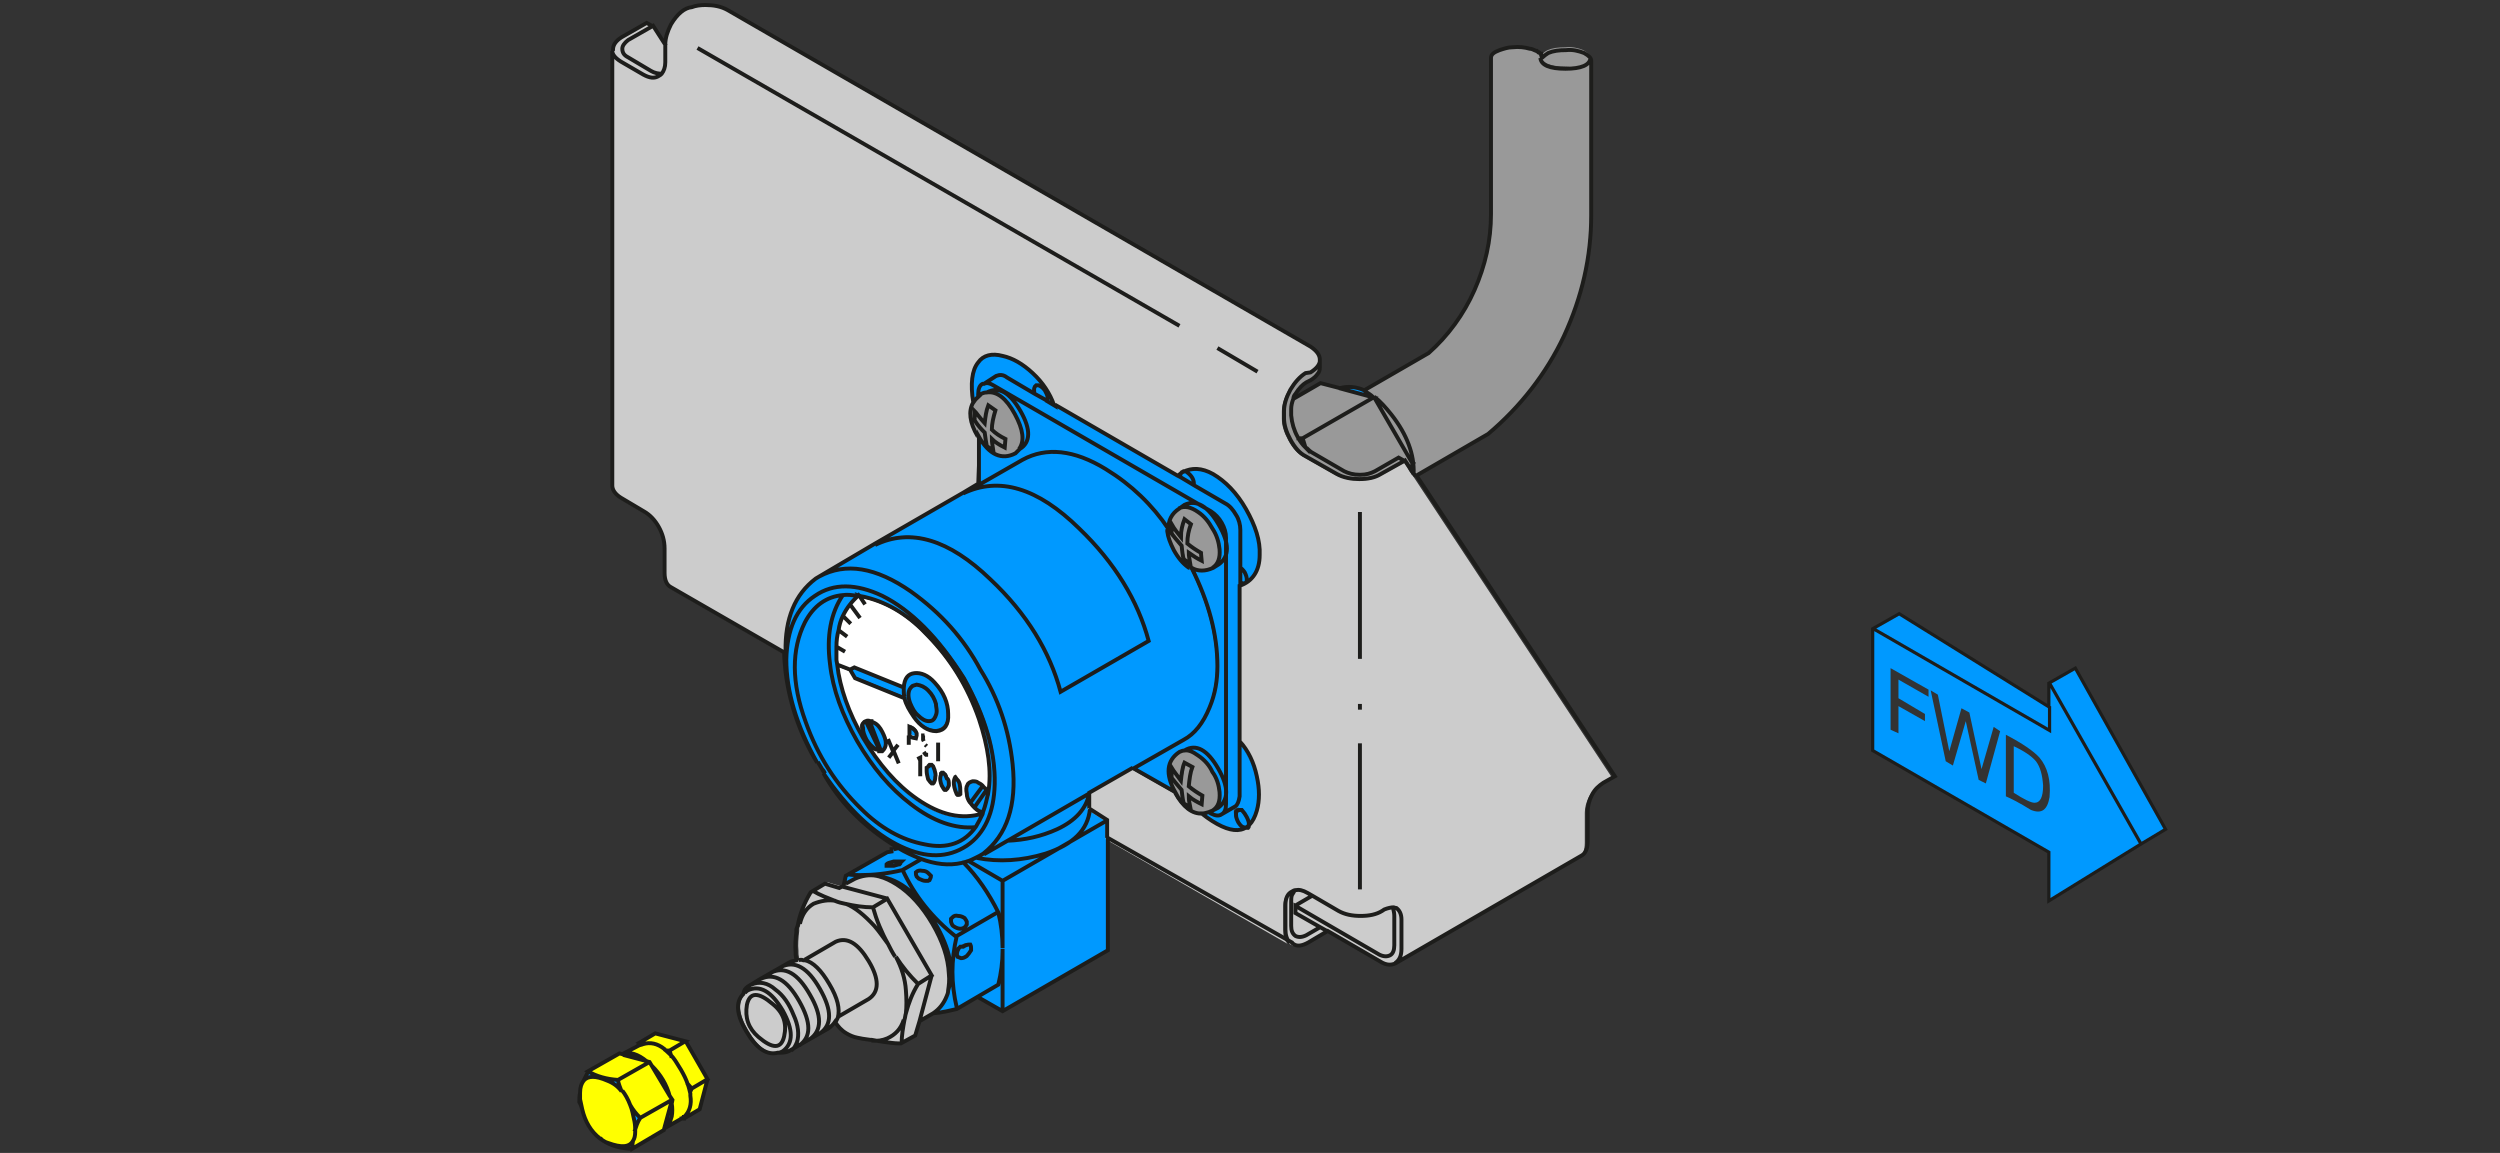 <?xml version="1.0" encoding="utf-8"?>
<!-- Generator: Adobe Illustrator 24.3.0, SVG Export Plug-In . SVG Version: 6.00 Build 0)  -->
<svg version="1.1" id="Ebene_1" xmlns="http://www.w3.org/2000/svg" xmlns:xlink="http://www.w3.org/1999/xlink" x="0px" y="0px"
	 viewBox="0 0 349.1 161" style="enable-background:new 0 0 349.1 161;" xml:space="preserve">
<rect x="0" y="0" width="349.1" height="161" fill="#333333" stroke="none"/>
<style type="text/css">
	.st0{fill:#0099FF;}
	.st1{fill:#FFFF00;}
	.st2{fill:#CCCCCC;}
	.st3{fill:#FFFFFF;}
	.st4{fill:#999999;}
	.st5{fill:none;stroke:#1D1D1B;stroke-width:0.55;stroke-miterlimit:5;}
	.st6{fill:none;stroke:#1D1D1B;stroke-width:0.45;stroke-miterlimit:5;}
</style>
<path class="st0" d="M90.3,148.2c-1.3-1-2.4-1.3-3.4-0.9L90.3,148.2 M89.4,156.1c-0.6-0.6-1-1.1-1.4-1.8c0.2,0.6,0.4,1.4,0.6,2.3
	c0.1,0.5,0.1,1,0.1,1.4C88.8,157.4,89.1,156.8,89.4,156.1 M94.9,156.2h0.6l0-0.5C95.3,155.9,95.2,156.1,94.9,156.2L94.9,156.2
	 M93.7,155.9c0.1-0.6,0.1-1.2,0-1.8l-0.9,3.3C93.2,157.1,93.5,156.6,93.7,155.9 M93.5,153c-0.4-1.5-1.2-2.9-2.5-4.2L93.5,153
	 M95.9,151.2c0.2,0.5,0.3,1,0.4,1.4l0.3-0.6L95.9,151.2 M89.3,145.5l-0.1,0.4c0.2-0.1,0.4-0.2,0.6-0.2L89.3,145.5 M89.1,146
	L89.1,146L89.1,146L89.1,146 M93.5,146.7h-0.6c0.3,0.3,0.6,0.6,1,1L93.5,146.7 M83.8,159c0.1,0.1,0.2,0.2,0.3,0.3
	c1.2,0.8,2.6,1.2,4.2,1.2c0-0.4,0-0.7,0.1-1.1c-0.5,1-1.7,1.1-3.5,0.3C84.4,159.4,84.1,159.2,83.8,159 M80.9,153.9
	c0.1,0.3,0.2,0.7,0.4,1c-0.1-0.5-0.2-0.9-0.2-1.4c0-0.3,0-0.6,0-0.9C81,153,80.9,153.4,80.9,153.9 M82.1,149.7
	c-0.2,0.4-0.4,0.8-0.6,1.2c0.6-0.7,1.7-0.7,3.3,0c0.8,0.3,1.5,0.8,2,1.5c-0.2-0.5-0.4-1-0.5-1.5h0C84.7,150.8,83.3,150.4,82.1,149.7
	 M136.5,139.2l3.5,2v-8.4c0,1.5-0.2,3.1-0.6,4.7L136.5,139.2 M132.9,135.8c0-1.6,0.2-3.3,0.6-5c-3.3-2.6-5.8-5.7-7.5-9.4
	c-2.1,0.5-4,0.7-5.9,0.7c-0.4,0-1,0-1.7-0.1l-0.3,1.4l1.3-0.7c1-0.4,2-0.6,3-0.4c0.2,0,0.3,0.1,0.4,0.1c2.9,0.4,5.5,2.5,7.7,6.4
	c2.1,3.7,2.7,6.8,1.9,9.5c-0.1,0.3-0.1,0.5-0.2,0.8c-0.4,1-1,1.8-1.9,2.4c1.3-0.2,2.4-0.4,3.3-0.6
	C133.2,139.1,132.9,137.5,132.9,135.8 M133.6,130.8c-0.4,1.7-0.6,3.4-0.6,5c0,1.6,0.2,3.3,0.6,5l2.9-1.7l2.9-1.7
	c0.4-1.6,0.6-3.2,0.6-4.7v-0.3c0-1.8-0.2-3.4-0.6-5L133.6,130.8 M134.1,132.2L134.1,132.2l0.1-0.2c0.3-0.2,0.5-0.3,0.8-0.3l0.2,0h0
	v0h0l0,0h0v0h0v0h0v0l0,0v0c0.1,0.2,0.1,0.3,0.1,0.5v0.2l0,0v0.1c-0.1,0.3-0.3,0.6-0.6,0.8c-0.2,0.2-0.5,0.3-0.8,0.3l-0.5-0.2v0l0,0
	v0c-0.1-0.3-0.1-0.6,0-0.8c0,0,0.1-0.2,0.2-0.4C134,132.4,134.1,132.3,134.1,132.2 M134.1,132.2L134.1,132.2
	c-0.1,0.2-0.2,0.2-0.2,0.3c-0.1,0.2-0.2,0.4-0.2,0.4c-0.1,0.3-0.1,0.6,0,0.8v0l0,0v0l0.5,0.2c0.3,0,0.5-0.1,0.8-0.3
	c0.2-0.2,0.4-0.5,0.6-0.8v-0.1l0,0v-0.2c0-0.1,0-0.3-0.1-0.5v0l0,0v0h0v0h0v0h0l0,0h0v0h0l-0.2,0c-0.2,0-0.5,0.1-0.8,0.3
	L134.1,132.2 M125.3,123.5c1.9,1.2,3.5,3.1,5,5.5c1.4,2.4,2.2,4.8,2.3,7c0,0.8,0,1.6-0.1,2.3c0.9-2.7,0.3-5.8-1.9-9.5
	c-2.2-3.9-4.8-6-7.7-6.4C123.7,122.6,124.5,123,125.3,123.5 M139.3,127.4L139.3,127.4c-1.3-2.6-2.9-5-4.9-7
	c-1.8,0.4-3.7,0.2-5.8-0.6l-2.6,1.5c1.7,3.7,4.2,6.8,7.5,9.4L139.3,127.4 M135,128.5L135,128.5l0,0.1v0.4l-0.2,0.3
	c-0.4,0.4-1,0.4-1.7-0.1v0h0l-0.1-0.1l-0.1-0.2c-0.1-0.2-0.1-0.3-0.1-0.4v-0.3l0,0v0l0.2-0.2c0.2-0.2,0.4-0.3,0.8-0.2
	c0.3,0,0.6,0.1,0.9,0.3l0.3,0.3L135,128.5L135,128.5L135,128.5L135,128.5 M129.8,121.9l0.2,0.4c0,0.2-0.1,0.4-0.2,0.6h0l0,0h0v0
	l-0.2,0.1l-0.4,0c-0.2,0-0.5-0.1-0.9-0.3l-0.3-0.3c-0.1-0.2-0.1-0.3-0.1-0.4v0l0,0V122l0-0.2v0l0,0v0h0v0l0,0v0h0
	c0.2-0.2,0.5-0.3,0.9-0.2c0.3,0,0.6,0.1,0.8,0.3L129.8,121.9 M130,122.3l-0.2-0.4l-0.3-0.3c-0.2-0.2-0.5-0.3-0.8-0.3
	c-0.4,0-0.7,0-0.9,0.2h0v0l0,0v0h0v0l0,0v0l0,0.2v0.1l0,0v0c0,0.1,0.1,0.2,0.1,0.4l0.3,0.3c0.4,0.2,0.7,0.3,0.9,0.3l0.4,0l0.2-0.1v0
	h0l0,0h0C129.9,122.7,130,122.5,130,122.3 M135,128.6L135,128.6l0-0.1v0h0v0l-0.3-0.3c-0.2-0.2-0.5-0.3-0.9-0.3
	c-0.3-0.1-0.6,0-0.8,0.2l-0.2,0.2v0l0,0v0.3c0,0.1,0.1,0.2,0.1,0.4l0.1,0.2l0.1,0.1h0v0c0.7,0.5,1.3,0.5,1.7,0.1l0.2-0.3L135,128.6
	L135,128.6 M135.2,120.3c-0.2,0.1-0.5,0.1-0.7,0.2c2,2,3.6,4.4,4.9,7h0c0.4,1.6,0.6,3.3,0.6,5V123L135.2,120.3 M125.6,118.4
	l-0.8,0.2l-0.6,0.1l-5.8,3.3c0.7,0.1,1.3,0.1,1.7,0.1c1.9,0,3.8-0.2,5.9-0.7l2.6-1.5C127.7,119.5,126.7,119,125.6,118.4
	 M125.9,120.3L125.9,120.3L125.9,120.3L125.9,120.3L125.9,120.3l0.1,0.1l0,0.1v0h0v0h0l-0.1,0.1h0v0h0l-0.1,0h0l0,0l-0.7,0.2l-0.9,0
	v0h-0.1l0,0h0l0,0h0v-0.2l0.1-0.1h0v0h0l0,0l0.2-0.1l0.7-0.2l0.7,0l0.3,0h0L125.9,120.3L125.9,120.3 M125.9,120.4L125.9,120.4
	L125.9,120.4l-0.1-0.1h0l-0.3,0l-0.7,0l-0.7,0.2l-0.2,0.1l0,0h0v0h0l-0.1,0.1v0.2h0l0,0h0l0,0h0.1v0l0.9,0l0.7-0.2l0,0h0l0.1,0h0v0
	h0l0.1-0.1h0v0h0v0L125.9,120.4L125.9,120.4L125.9,120.4L125.9,120.4L125.9,120.4 M124.8,117.9v0.6l0.8-0.2
	C125.4,118.2,125.1,118.1,124.8,117.9 M114.8,107.4c0.1,0.2,0.3,0.4,0.4,0.6C115.1,107.8,115,107.6,114.8,107.4
	c-0.1-0.3-0.3-0.6-0.6-1C114.5,106.7,114.6,107,114.8,107.4 M114,83.1c-2.6,1.7-4,4.7-4,8.9c-0.1,4.4,1.4,9.2,4.3,14.4
	c0.2,0.3,0.4,0.7,0.6,1c0.1,0.2,0.2,0.4,0.3,0.6c3.4,5.1,7,8.5,10.8,10.2c3.6,1.6,6.6,1.6,9.2-0.1c2.5-1.7,3.8-4.6,3.9-8.6
	c0.1-4.4-1.3-9.4-4.3-14.8c-3.6-5.7-7.3-9.6-11.4-11.5C119.8,81.4,116.7,81.4,114,83.1 M120,83.2c0.3,0.1,0.6,0.1,0.9,0.2
	c3.3,0.9,6.2,2.7,8.7,5.4c3.1,3.2,5.5,7.1,7.1,11.6c1.4,3.9,1.8,7.3,1.3,10.3c-0.2,0.9-0.4,1.8-0.7,2.6c0,0.1-0.1,0.2-0.1,0.2
	c0,0.1,0,0.1,0,0.1c-0.3,0.6-0.6,1.2-0.9,1.7c-1.6,2.3-4,3.2-7.2,2.5c-3.2-0.6-6.2-2.3-8.9-5c-3.4-3.3-6-7.3-7.7-12.1
	c-2-5.5-2-10.1-0.1-13.9c1.2-2.3,3-3.6,5.3-3.8c0.6-0.1,1.3,0,2.1,0.1c0,0,0.1-0.1,0.1-0.1L120,83.2 M138,110.7
	c-0.2-0.1-0.3-0.2-0.3-0.3l-1.6,2.3c0.4,0.4,0.8,0.6,1.2,0.6C137.6,112.5,137.9,111.6,138,110.7 M135.5,112.1
	c0.2,0.3,0.4,0.5,0.6,0.7l1.6-2.3c-0.1-0.2-0.1-0.2-0.1-0.3c-0.1-0.2-0.2-0.3-0.4-0.4L135.5,112.1 M135.8,109.1
	c-0.3,0-0.6,0.2-0.7,0.5c-0.2,0.3-0.2,0.7-0.1,1.2c0.1,0.4,0.2,0.8,0.4,1.2c0,0.1,0.1,0.1,0.1,0.1l1.7-2.3c-0.2-0.2-0.4-0.4-0.6-0.4
	C136.4,109.1,136.1,109.1,135.8,109.1 M117.7,83.1c-2.3,0.2-4.1,1.5-5.3,3.8c-1.9,3.8-1.8,8.4,0.1,13.9c1.7,4.8,4.3,8.9,7.7,12.1
	c2.7,2.7,5.6,4.4,8.9,5c3.2,0.6,5.6-0.2,7.2-2.5c-3,0.2-6-0.9-9.1-3.2c-2.9-2.2-5.4-5.1-7.5-8.8c-2.1-3.6-3.4-7.2-3.8-10.8
	C115.4,88.8,116,85.6,117.7,83.1 M119.3,93.2l-0.6,0.3l0.8,1l6.9,2.8c-0.1-0.3-0.1-0.7-0.1-1c0-0.1,0-0.2,0-0.3L119.3,93.2
	 M119.7,83.2c-0.7-0.1-1.4-0.2-2.1-0.1c-1.7,2.5-2.3,5.7-1.8,9.6c0.4,3.6,1.7,7.1,3.8,10.8c2.1,3.6,4.6,6.6,7.5,8.8
	c3.1,2.4,6.2,3.5,9.1,3.2c0.3-0.5,0.6-1.1,0.9-1.7c0,0,0-0.1,0-0.1c-2.8,0.9-5.9,0.2-9.1-2c-2.9-2-5.5-4.9-7.6-8.6
	c-2-3.5-3.2-6.9-3.6-10.2c0-0.2-0.1-0.4-0.1-0.7c0-0.6,0-1.3,0-1.9c0-0.8,0.1-1.6,0.3-2.3c0.2-0.7,0.4-1.4,0.6-2
	c0.2-0.6,0.6-1.1,1-1.6C119,84,119.3,83.6,119.7,83.2 M119.7,83.2c0.1,0,0.2,0,0.2,0l-0.1-0.1C119.8,83.1,119.8,83.1,119.7,83.2
	 M130.4,95.2c-0.9-1-1.9-1.4-2.8-1.3c-0.9,0.1-1.4,0.8-1.5,2c0,0.1,0,0.2,0,0.3c0,0.3,0,0.7,0.1,1c0.2,0.9,0.6,1.7,1.3,2.6
	c1,1.3,2,2,3.1,2h0.1c1.1-0.1,1.6-0.9,1.6-2.4C132.4,98.1,131.7,96.6,130.4,95.2 M130.8,99.3c0,0.3-0.1,0.6-0.2,0.8
	c-0.2,0.4-0.4,0.6-0.9,0.6c-0.5,0-1-0.3-1.5-0.8c-0.5-0.4-0.8-1-1.1-1.7c-0.3-0.8-0.3-1.4-0.1-1.9c0.1-0.2,0.2-0.3,0.4-0.5
	c0,0,0.2-0.1,0.6-0.2c0.6,0.1,1.1,0.3,1.6,0.8c0.6,0.6,0.9,1.2,1.1,1.9C130.7,98.7,130.8,98.9,130.8,99.3 M130.6,100.1
	c0.1-0.2,0.2-0.4,0.2-0.8c0-0.3,0-0.6-0.1-0.8c-0.2-0.7-0.6-1.4-1.1-1.9c-0.5-0.5-1-0.8-1.6-0.8c-0.3,0.1-0.5,0.2-0.6,0.2
	c-0.2,0.2-0.3,0.3-0.4,0.5c-0.2,0.5-0.2,1.2,0.1,1.9c0.2,0.7,0.6,1.2,1.1,1.7c0.5,0.5,1,0.8,1.5,0.8
	C130.1,100.7,130.4,100.4,130.6,100.1 M132.3,108.5c0-0.2-0.1-0.4-0.3-0.6l-0.2-0.2h-0.1v0h-0.1l-0.1,0.1h0l0,0v0h0v0l0,0v0.1l0,0
	v0.1c-0.1,0.5-0.1,1,0.1,1.5l0.3,0.5l0.1,0.1h0l0,0h0.1v0h0.1l0.1-0.1l0.1-0.1l0.2-0.4C132.5,109.2,132.5,108.8,132.3,108.5
	 M133.7,108.9l-0.2-0.2c-0.1-0.1-0.2-0.1-0.2-0.1l-0.2,0.1l-0.1,0.2c-0.2,0.5-0.2,1,0.1,1.7l0.2,0.5l0.1,0.1h0v0h0.1l0,0h0.1
	c0.1-0.1,0.2-0.1,0.2-0.1h0v0l0,0v0l0,0v-0.1h0v-0.2l0,0v-0.1C134.1,109.7,134,109.2,133.7,108.9 M129.6,107.1L129.6,107.1l-0.1,0.5
	c0,0.3,0.1,0.6,0.2,1.1l0.3,0.4c0,0.1,0.1,0.1,0.2,0.2l0.2,0l0.1-0.1h0v0h0v0c0.1-0.2,0.2-0.4,0.2-0.8c0-0.2,0-0.6-0.1-1l-0.2-0.5
	l-0.2-0.2h0v0h-0.3l-0.1,0.1h0v0h0l0,0.1v0L129.6,107.1L129.6,107.1 M128,102.7L128,102.7l0-0.1v-0.1l0,0v-0.1
	c-0.1-0.3-0.3-0.5-0.6-0.7l-0.4-0.2v1.3l0.4,0.2l0.5,0.1v0h0v0h0v0l0,0L128,102.7L128,102.7 M121.9,100.9c-0.2-0.1-0.4-0.2-0.5-0.2
	l1.6,4.2c0,0,0.1,0,0.1,0c0.3-0.2,0.5-0.6,0.5-1.1c0-0.5-0.1-1.1-0.5-1.6C122.8,101.5,122.4,101.1,121.9,100.9 M121.4,100.6
	c-0.2,0-0.4,0-0.6,0l1.6,4.2c0.2,0,0.4,0,0.6,0L121.4,100.6 M120.9,100.7C120.8,100.7,120.8,100.7,120.9,100.7l-0.2,0.1h0l-0.1,0.1
	v0l0,0v0l0,0c-0.2,0.2-0.2,0.4-0.1,0.7c0,0.6,0.2,1.1,0.5,1.7c0.3,0.5,0.7,0.9,1.2,1.3c0.2,0.1,0.4,0.1,0.6,0.1L120.9,100.7
	 M136.9,93.5c-2.3-4.3-5.5-7.9-9.7-10.9c-4.9-3.4-9.1-4.1-12.8-2.1c-0.2,0.1-0.4,0.2-0.5,0.3c-2.9,2.3-4.3,5.7-4.2,10.2
	c0,0.9,0.1,1.8,0.2,2.8c0.6,4.6,2.1,8.8,4.4,12.6c-2.9-5.2-4.3-10-4.3-14.4c0.1-4.2,1.4-7.2,4-8.9c2.6-1.8,5.8-1.7,9.4,0
	c4,2,7.8,5.8,11.4,11.5c3,5.4,4.4,10.3,4.3,14.8c-0.1,4-1.4,6.9-3.9,8.6c-2.6,1.7-5.6,1.8-9.2,0.1c-3.8-1.8-7.4-5.2-10.8-10.2
	c2.2,3.9,5.3,7.1,9.3,9.7c0.1,0.1,0.2,0.1,0.3,0.2c0.3,0.2,0.5,0.3,0.8,0.5c1,0.6,2.1,1.1,3.1,1.5c2.1,0.8,4,1,5.8,0.6
	c0.2-0.1,0.5-0.1,0.7-0.2c0.4-0.1,0.8-0.3,1.2-0.5c0.2-0.1,0.4-0.2,0.6-0.3c0.2-0.1,0.3-0.2,0.5-0.3c3.3-2.6,4.7-6.7,4.1-12.5
	C140.9,102,139.4,97.6,136.9,93.5 M170.7,113.7L170.7,113.7c-0.5,0.2-1,0.2-1.6-0.1l-0.3-0.2c-0.3,0.1-0.7,0.2-1,0.2
	c4.1,3.2,6.7,3.1,7.7-0.4c0.4-1.4,0.4-3,0-4.8c-0.4-1.9-1.2-3.6-2.4-4.9v7.7c-0.1,0.7-0.3,1.2-0.6,1.4L170.7,113.7 M173.3,113.1
	L173.3,113.1L173.3,113.1l0.2,0.2h0c0.1,0.1,0.2,0.3,0.3,0.5c0.2,0.4,0.3,0.7,0.3,1c0,0.2,0,0.3-0.1,0.5v0h0v0l0,0v0h-0.1l-0.1,0v0
	h-0.1l-0.4-0.1c-0.2-0.2-0.5-0.4-0.7-0.7c-0.2-0.3-0.3-0.7-0.3-1c0-0.1,0-0.2,0-0.3v-0.1l0,0v0l0.2-0.2l0.3-0.1l0.2,0l0,0h0l0,0h0
	L173.3,113.1L173.3,113.1L173.3,113.1 M173.4,113.1L173.4,113.1L173.4,113.1l-0.1,0l0,0h0l0,0h0l0,0l-0.2,0l-0.3,0.1l-0.2,0.2v0l0,0
	v0.1c0,0.1,0,0.2,0,0.3c0,0.3,0.1,0.6,0.3,1c0.2,0.3,0.4,0.6,0.7,0.7l0.4,0.1h0.1v0l0.1,0h0.1v0l0,0v0h0v0c0.1-0.1,0.1-0.3,0.1-0.5
	c0-0.3-0.1-0.6-0.3-1c-0.1-0.2-0.2-0.3-0.3-0.5h0L173.4,113.1L173.4,113.1 M165.4,104.8c0.6-0.1,1.2,0.2,1.9,0.7
	c0.9,0.6,1.6,1.4,2,2.3c0.6,0.8,0.9,1.8,1,2.8c0.1,1.3-0.2,2.1-1,2.6l0.8-0.4c1.5-1.1,1.5-2.9,0-5.5
	C168.5,104.7,167,103.8,165.4,104.8 M154.7,117v-2.5L140,123v9.4v0.3v8.4l14.7-8.5V117 M154.7,114.5l-2.5-1.6
	c-0.2,2.9-2.3,4.9-6.2,6.2c-3.3,1.1-6.5,1.3-9.6,0.6c-0.4,0.2-0.8,0.3-1.2,0.5l4.8,2.8L154.7,114.5 M147.6,115.8
	c2.6-1.3,4.1-2.9,4.5-5l-11.4,6.6C143.1,117.4,145.4,116.8,147.6,115.8 M152.1,110.8c-0.4,2.1-1.9,3.8-4.5,5c-2.2,1-4.5,1.5-6.9,1.6
	l-3.3,1.9c-0.2,0.1-0.3,0.2-0.5,0.3c-0.2,0.1-0.4,0.2-0.6,0.3c3.1,0.6,6.3,0.4,9.6-0.6c3.9-1.3,5.9-3.3,6.2-6.2V110.8 M160.4,89.4
	c-1.5-5.6-4.7-10.9-9.7-15.7c-5.8-5.6-11.2-7.2-16.2-4.9l-12.3,7.1c4.9-2.4,10.3-0.8,16.1,4.8c5.1,4.8,8.3,10.1,9.8,15.7L160.4,89.4
	 M174.2,81v-0.3c0-0.3-0.1-0.6-0.3-1c-0.2-0.3-0.5-0.6-0.7-0.7v2.3c0.3,0.2,0.5,0.2,0.7,0.1l0.2-0.2v0L174.2,81L174.2,81L174.2,81
	 M196.8,65.2l0.3,0.5l0.2-0.7L196.8,65.2 M181.9,61.2h-0.6c0.3,0.5,0.6,0.9,1,1.3L181.9,61.2 M191.8,55.5L191.8,55.5
	c-0.4-0.4-0.9-0.7-1.3-0.9c-1.1-0.5-2.3-0.6-3.4-0.3L191.8,55.5 M165.3,70.6l-0.7,0.5c0.8-0.4,1.7-0.3,2.7,0.5
	c0.9,0.6,1.5,1.4,2,2.3c0.6,0.9,0.9,1.9,1,2.9c0.1,1.2-0.2,2.1-1,2.6l0.8-0.5c1.5-1,1.5-2.9,0-5.5C168.6,70.7,167,69.8,165.3,70.6
	 M165.4,65.8c0.2,0,0.3,0,0.4,0.1c0.7,0.4,1,1,1,1.9l4.3,2.5c0.6,0.4,1.1,0.9,1.5,1.6c0.4,0.7,0.6,1.4,0.6,2.1v5
	c0.3,0.2,0.5,0.4,0.7,0.7c0.2,0.4,0.3,0.7,0.3,1V81l0,0v0l0,0v0l-0.2,0.2c-0.2,0.1-0.4,0-0.7-0.1v0.5c1.9-0.6,2.8-2.1,2.8-4.3
	c0-2-0.6-4.1-1.9-6.4c-1.3-2.3-2.9-3.9-4.6-4.9C167.9,65.3,166.5,65.2,165.4,65.8L165.4,65.8 M165.8,66c-0.1-0.1-0.3-0.1-0.4-0.1h0
	c-0.1,0.1-0.2,0.1-0.3,0.2c-0.2,0.2-0.2,0.4-0.2,0.6l2,1.2C166.8,67,166.5,66.4,165.8,66 M165.1,65.9L165.1,65.9L165.1,65.9
	C165,66,165,66,165,66c0.1-0.1,0.2-0.1,0.3-0.2L165.1,65.9L165.1,65.9 M164.4,66.5l0.4,0.2c0-0.3,0.1-0.5,0.2-0.6
	C164.8,66.2,164.6,66.3,164.4,66.5 M144.4,54.4c0,0.3,0,0.5,0.1,0.6l1.8,1l0.1-0.4c0-0.4-0.1-0.7-0.4-1.1c-0.2-0.4-0.5-0.6-0.9-0.7
	l-0.2,0h-0.1l-0.2,0.2C144.4,54.2,144.4,54.3,144.4,54.4 M142.6,64.2l-6.1,3.5l-2,1.2c5-2.4,10.4-0.8,16.2,4.9
	c5,4.8,8.2,10.1,9.7,15.7l-12.3,7.1c-1.5-5.6-4.7-10.9-9.8-15.7c-5.8-5.6-11.2-7.2-16.1-4.8l-7.8,4.6c3.6-2,7.9-1.3,12.8,2.1
	c4.2,2.9,7.5,6.6,9.7,10.9c2.5,4.1,4,8.5,4.5,13.2c0.6,5.8-0.7,9.9-4.1,12.5l3.3-1.9l11.4-6.6l6.1-3.5l7-4c1.5-0.8,2.7-2.3,3.6-4.5
	c0.7-1.9,1.1-3.8,1.1-5.8c0-4.3-1.2-8.9-3.6-13.7c-0.1,0-0.1-0.1-0.2-0.1c-0.7-0.5-1.4-1.3-2-2.4c-0.6-1-0.9-1.8-0.9-2.6
	c0-0.1,0-0.2,0-0.3c-2.3-3.5-5.3-6.3-8.8-8.4C149.8,62.8,145.9,62.4,142.6,64.2 M142.5,57.4c-1.5-2.6-3.1-3.5-4.7-2.6
	c1.4-0.2,2.7,0.8,3.9,3c1.3,2.2,1.5,3.8,0.6,4.9C143.9,61.8,144,60,142.5,57.4 M137.3,53.7L137.3,53.7l1.7-1.1
	c0.5-0.2,1-0.2,1.5,0.2l3.9,2.3c-0.1-0.1-0.1-0.3-0.1-0.6c0-0.1,0-0.2,0.1-0.4l0.2-0.2h0.1l0.2,0c0.3,0.1,0.6,0.3,0.9,0.7
	c0.2,0.4,0.4,0.7,0.4,1.1l-0.1,0.4l1,0.6c-0.6-1.7-1.6-3.2-3-4.5c-1.4-1.3-2.8-2.1-4.2-2.4c-1.5-0.4-2.7-0.1-3.4,0.9
	c-0.9,1.1-1.1,3-0.7,5.6c0.2-0.3,0.4-0.5,0.6-0.7l0-0.4c0-0.7,0.2-1.1,0.6-1.4H137.3 M137.4,53.6c0.4-0.2,0.8-0.1,1.3,0.2l30.4,17.6
	c0.6,0.3,1.1,0.9,1.5,1.6c0.4,0.7,0.6,1.4,0.6,2.1v37.2c0,0.7-0.2,1.1-0.6,1.4l1.9-1.1c0.4-0.2,0.6-0.6,0.6-1.4v-7.7V81.7v-0.5V79
	v-5c0-0.7-0.2-1.5-0.6-2.1c-0.4-0.7-0.9-1.3-1.5-1.6l-4.3-2.5l-2-1.2l-0.4-0.2l-17.1-9.9l-1-0.6l-1.8-1l-3.9-2.3
	c-0.6-0.3-1.1-0.4-1.5-0.2L137.4,53.6 M138.7,53.8c-0.5-0.3-0.9-0.4-1.3-0.2l0,0h-0.2c-0.4,0.2-0.6,0.7-0.6,1.4l0,0.4
	c0.1-0.1,0.3-0.2,0.4-0.4c0.2-0.1,0.5-0.2,0.8-0.2c1.7-0.9,3.2,0,4.7,2.6c1.5,2.6,1.4,4.4-0.1,5.3c-0.2,0.2-0.4,0.4-0.6,0.6
	c-1.9,1-3.7,0.2-5.1-2.3l0,6.7l6.1-3.5c3.3-1.8,7.2-1.4,11.6,1.3c3.6,2.2,6.5,5,8.8,8.4c-0.1-1.2,0.4-2.2,1.5-2.9l0.7-0.5
	c1.7-0.8,3.3,0.2,4.8,2.8c1.5,2.6,1.5,4.4,0,5.5l-0.8,0.5c-1.1,0.5-2.1,0.5-3,0c2.4,4.8,3.6,9.3,3.6,13.7c0,2-0.3,3.9-1.1,5.8
	c-0.9,2.2-2.1,3.7-3.6,4.5l-7,4l5.8,3.3c-1.4-2.5-1.2-4.4,0.6-5.6c0.2-0.1,0.5-0.2,0.7-0.2h0c1.6-1,3.2-0.1,4.7,2.5
	c1.5,2.6,1.5,4.4,0,5.5l-0.8,0.4c-0.2,0.1-0.3,0.1-0.5,0.2l0.3,0.2c0.6,0.3,1.1,0.4,1.5,0.1h0c0.4-0.2,0.6-0.7,0.6-1.4V75.1
	c0-0.7-0.2-1.4-0.6-2.1c-0.4-0.7-0.9-1.2-1.5-1.6L138.7,53.8z"/>
<path class="st1" d="M93.7,154.1l0.1-0.5l-4.4,2.5c-0.3,0.6-0.6,1.3-0.8,1.9c0,0.5-0.1,0.9-0.3,1.3c-0.1,0.4-0.1,0.7-0.1,1.1
	l4.4-2.6l0.1-0.4L93.7,154.1 M96.3,152.6c0,0.1,0,0.2,0,0.3c0.2,1.2-0.1,2.1-0.8,2.9l0,0.5l2.2-1.3l1.1-4.2l-2.2,1.3L96.3,152.6
	 M95.7,145.4l-2.2,1.3l0.3,1c0.4,0.5,0.7,1,1.1,1.7c0.4,0.7,0.7,1.3,0.9,1.9l0.7,0.8l2.2-1.3L95.7,145.4 M92.7,146.5
	c0,0.1,0.1,0.1,0.2,0.2h0.6l2.2-1.3l-4.2-1.1l-2.2,1.3l0.4,0.2C90.7,145.4,91.7,145.7,92.7,146.5 M86.4,150.8c0.2,0.5,0.3,1,0.5,1.5
	c0.4,0.5,0.8,1.2,1.1,2c0.4,0.6,0.9,1.2,1.4,1.8l4.4-2.5l-0.4-0.6l-2.5-4.2l-0.3-0.5L86.4,150.8 M81.5,150.9
	c-0.3,0.4-0.5,0.9-0.5,1.7c0,0.2,0,0.5,0,0.9c0,0.5,0.1,1,0.2,1.4c0.4,1.7,1.2,3.1,2.5,4.1c0.3,0.2,0.7,0.5,1.1,0.6
	c1.9,0.7,3,0.6,3.5-0.3c0.2-0.3,0.3-0.7,0.3-1.3c0-0.4,0-0.9-0.1-1.4c-0.2-0.9-0.3-1.6-0.6-2.3c-0.3-0.8-0.7-1.5-1.1-2
	c-0.6-0.7-1.2-1.2-2-1.5C83.2,150.1,82.1,150.1,81.5,150.9 M87,147.3L87,147.3l-0.5-0.1l-4.4,2.5c1.2,0.7,2.6,1.1,4.2,1.2h0l4.4-2.5
	l-0.4-0.1L87,147.3 M86.9,147.2L86.9,147.2c1-0.4,2.2,0,3.4,1l0.4,0.1l0.3,0.5c1.3,1.3,2.1,2.7,2.5,4.2l0.4,0.6l-0.1,0.5
	c0.1,0.6,0.1,1.2,0,1.8c-0.2,0.7-0.4,1.2-0.9,1.6l2.1-1.2l0,0c0.2-0.1,0.4-0.3,0.6-0.4c0.7-0.7,1-1.7,0.8-2.9c0-0.1,0-0.2,0-0.3
	c-0.1-0.4-0.2-0.9-0.4-1.4c-0.2-0.6-0.5-1.2-0.9-1.9c-0.4-0.6-0.7-1.2-1.1-1.7c-0.3-0.4-0.7-0.7-1-1c-0.1-0.1-0.2-0.1-0.2-0.2
	c-1-0.8-2-1-3-0.7c-0.2,0.1-0.4,0.1-0.6,0.2l0,0L86.9,147.2z"/>
<path class="st2" d="M124,145c-0.7,0.3-1.5,0.4-2.2,0.3c0.5,0.1,1.1,0.2,1.8,0.3c0.8,0.1,1.5,0.2,2,0.2h0.3c0-1.2,0.2-2.3,0.4-3.4
	C125.8,143.7,125.1,144.5,124,145 M121.3,139.5c1.5-1,1.5-2.8,0-5.3c-1.5-2.5-3-3.4-4.6-2.7l-4.3,2.5c1.2,0.3,2.3,1.4,3.4,3.3
	c1.1,1.9,1.5,3.5,1.2,4.7L121.3,139.5 M111.6,139.8c-1.7-3-3.5-4-5.4-3.1l-1.3,0.8c1.1-0.5,2.3-0.2,3.4,0.7c1,0.9,1.9,2,2.5,3.5
	c0.6,1.5,0.8,2.7,0.5,3.8c-0.2,0.5-0.4,0.9-0.8,1.2l1.2-0.7C113.3,144.8,113.3,142.7,111.6,139.8 M113.1,138.9c-1.7-3-3.5-4-5.4-3.1
	l-1.4,0.8c1.9-0.9,3.7,0.2,5.4,3.1c1.7,2.9,1.7,5,0,6.2l1.4-0.8C114.8,143.9,114.8,141.9,113.1,138.9 M109.1,135l-1.4,0.8
	c1.9-0.9,3.7,0.1,5.4,3.1c1.7,2.9,1.7,5,0,6.2l1.4-0.8c1.7-1.2,1.7-3.2,0-6.2C112.8,135.2,111,134.2,109.1,135 M112.4,134
	c-0.1,0-0.1,0-0.2,0c-0.2-0.1-0.5-0.1-0.7,0c-0.3,0-0.7,0.1-1,0.3l-1.4,0.8c1.9-0.9,3.7,0.2,5.4,3.1c1.7,2.9,1.7,5,0,6.2l1.4-0.8
	c0.4-0.2,0.7-0.5,0.9-0.9c0.1-0.2,0.2-0.4,0.3-0.6c0.3-1.2,0-2.7-1.2-4.7C114.7,135.4,113.6,134.3,112.4,134 M113.5,124.4
	c-0.9,1.5-1.5,3-1.8,4.6c0.3-1.3,0.9-2.2,1.9-2.8c1-0.4,2-0.6,3.1-0.4C115.6,125.4,114.6,125,113.5,124.4 M122,126.7
	c-1.3,0-2.6-0.2-3.9-0.5c1.3,0.5,2.7,1.6,4,3.1c0.7,0.8,1.4,1.6,1.9,2.5C123.2,130.2,122.5,128.5,122,126.7 M116.7,125.8
	c0.5,0.2,0.9,0.3,1.4,0.4c1.3,0.3,2.6,0.5,3.9,0.5l2-1.2l-6.4-1.7l-2-0.6l-2,1.2C114.6,125,115.6,125.4,116.7,125.8 M125.1,133.6
	c0.9,1.4,1.9,2.6,3.1,3.8l1.9-1.2l-6.2-10.7l-2,1.2c0.5,1.8,1.2,3.5,2.1,5.1C124.4,132.4,124.7,133,125.1,133.6 M126.5,141.5
	c0.2-0.9,0.2-2,0-3.2c-0.2-1.6-0.6-3.1-1.4-4.7c-0.4-0.6-0.7-1.2-1-1.8c-0.6-0.8-1.2-1.7-1.9-2.5c-1.4-1.5-2.7-2.6-4-3.1
	c-0.5-0.1-0.9-0.3-1.4-0.4c-1-0.2-2.1,0-3.1,0.4c-1,0.6-1.6,1.5-1.9,2.8l-0.1,0.3c0,0.1-0.1,0.2-0.1,0.3l0,0.4
	c-0.1,0.9-0.2,1.9-0.1,2.8c0,0.1,0,0.2,0,0.3c0,0.3,0.1,0.6,0.1,0.8c0.2,0,0.5,0,0.7,0c0.1,0,0.1,0,0.2,0l4.3-2.5
	c1.6-0.7,3.2,0.2,4.6,2.7c1.5,2.5,1.5,4.3,0,5.3L117,142c-0.1,0.2-0.2,0.5-0.3,0.6c0.4,0.6,0.9,1.2,1.6,1.6c0.5,0.3,1,0.5,1.5,0.6
	c0.4,0.1,1,0.2,1.8,0.3c0,0,0.1,0,0.1,0h0.1c0.8,0.1,1.5,0,2.2-0.3c1.1-0.5,1.9-1.3,2.3-2.6C126.3,142.1,126.4,141.8,126.5,141.5
	 M128.1,137.4c-0.7,1.3-1.3,2.7-1.7,4.1c-0.1,0.3-0.1,0.6-0.2,0.9c-0.2,1.1-0.4,2.2-0.4,3.4l2-1.1l0.6-2l1.7-6.4L128.1,137.4
	L128.1,137.4 M126.5,141.5c0.4-1.5,0.9-2.8,1.7-4.1h0c-1.2-1.2-2.2-2.4-3.1-3.8c0.8,1.5,1.3,3.1,1.4,4.7
	C126.6,139.5,126.6,140.6,126.5,141.5 M130.3,129c-1.4-2.4-3.1-4.3-5-5.5c-0.8-0.5-1.6-0.9-2.4-1.1c-0.1,0-0.3-0.1-0.4-0.1
	c-1-0.2-2.1,0-3,0.4l-1.3,0.7l-0.6,0.3l6.4,1.7l6.2,10.7l-1.7,6.4l1.9-1.1c0.9-0.6,1.5-1.4,1.9-2.4c0.1-0.2,0.2-0.5,0.2-0.8
	c0.1-0.7,0.2-1.4,0.1-2.3C132.4,133.8,131.7,131.4,130.3,129 M185.2,130l-0.9-0.5l-1.9,1.1c-0.6,0.3-1.1,0.4-1.5,0.1
	c-0.4-0.2-0.6-0.7-0.6-1.4V126c0-0.2,0-0.5,0.1-0.9c0.1-0.3,0.2-0.6,0.4-0.7c-0.2,0-0.3,0.1-0.5,0.2c-0.6,0.3-0.8,1-0.9,1.9v3.4
	c0,0.8,0.2,1.4,0.6,1.8c0.1,0.1,0.1,0.1,0.2,0.2c0.6,0.3,1.3,0.3,2.1-0.2L185.2,130 M183.2,125.1l-0.7-0.4c-0.6-0.3-1.2-0.5-1.7-0.4
	c-0.1,0.2-0.2,0.4-0.4,0.7c-0.1,0.3-0.1,0.6-0.1,0.9v3.4c0,0.7,0.2,1.1,0.6,1.4c0.4,0.2,0.9,0.2,1.5-0.1l1.9-1.1l-3.5-2v-1
	L183.2,125.1 M194.9,126.9c-0.1-0.1-0.2-0.1-0.4-0.1c0.1,0.4,0.2,0.8,0.2,1.2v4.1c0,0.7-0.2,1.2-0.6,1.4c-0.4,0.2-0.9,0.2-1.5-0.1
	l-11.7-6.8v1l3.5,2l0.9,0.5l7.4,4.3c0.8,0.5,1.5,0.6,2.1,0.2h0c0.6-0.4,0.8-1,0.9-2v-4.1C195.6,127.7,195.3,127.2,194.9,126.9
	 M193.2,127l-0.3,0.2c-0.8,0.5-1.8,0.7-3,0.7c-1.1,0-2.2-0.2-3.1-0.7l-3.6-2.1l-2.4,1.4l11.7,6.8c0.6,0.3,1.1,0.4,1.5,0.1
	c0.4-0.2,0.6-0.7,0.6-1.4v-4.1c0-0.4-0.1-0.8-0.2-1.2C194.2,126.7,193.7,126.8,193.2,127 M104.5,138.3c-0.2,0.1-0.3,0.3-0.4,0.4
	c-1.1,1.1-1,2.9,0.4,5.2c1.4,2.4,2.8,3.4,4.4,3c0.2,0,0.4-0.1,0.6-0.2c1.5-1.1,1.5-3,0-5.7C107.8,138.4,106.2,137.5,104.5,138.3
	 M105.9,144.8c-1.5-1.2-2-2.7-1.6-4.5c0.4-1.8,1.6-1.8,3.6-0.1c1.5,1.2,2,2.7,1.6,4.5C109.1,146.5,107.9,146.5,105.9,144.8
	 M104.3,140.3c-0.4,1.8,0.2,3.3,1.6,4.5c2,1.7,3.2,1.7,3.6-0.1c0.4-1.8-0.2-3.3-1.6-4.5C105.9,138.5,104.7,138.5,104.3,140.3
	 M104.1,138.3l-0.1,0.4c0.1-0.2,0.3-0.3,0.4-0.4c1.7-0.8,3.3,0.1,4.9,2.8c1.5,2.7,1.5,4.6,0,5.7c-0.2,0.1-0.4,0.2-0.6,0.2
	c0.6,0.1,1.1,0,1.5-0.2c0.1,0,0.1-0.1,0.2-0.1c0.4-0.3,0.6-0.7,0.8-1.2c0.3-1,0.2-2.3-0.5-3.8c-0.6-1.5-1.4-2.7-2.5-3.5
	c-1.1-1-2.3-1.2-3.4-0.7C104.5,137.7,104.3,137.9,104.1,138.3 M92.5,10.3c0.3-0.4,0.4-0.9,0.5-1.6V6.4l-1.8-2.7l-3.5,2
	c-0.6,0.3-0.8,0.7-0.8,1.2c0,0.4,0.3,0.8,0.8,1.2l3.2,1.9C91.4,10.2,92,10.3,92.5,10.3 M91.2,3.7l-0.9-0.5l-3.5,2
	c-0.8,0.5-1.2,1.1-1.2,1.7v0.2c0,0.5,0.4,1,1.2,1.5l3.1,1.8c0.9,0.5,1.6,0.6,2.2,0.2c0.1-0.1,0.2-0.2,0.4-0.3
	c-0.6,0-1.1-0.1-1.6-0.4L87.7,8c-0.6-0.3-0.8-0.7-0.8-1.2c0-0.4,0.3-0.8,0.8-1.2L91.2,3.7 M136.6,61c0-0.1-0.1-0.1-0.1-0.1
	c-1.1-1.9-1.3-3.5-0.6-4.7c-0.4-2.6-0.1-4.5,0.7-5.6c0.8-1,1.9-1.3,3.4-0.9c1.4,0.3,2.8,1.1,4.2,2.4c1.4,1.4,2.4,2.9,3,4.5l17.1,9.9
	c0.2-0.2,0.4-0.3,0.6-0.5c0,0,0-0.1,0.1-0.1v0h0l0,0h0.1c1.2-0.6,2.6-0.6,4.2,0.3c1.7,1,3.3,2.6,4.6,4.9c1.3,2.3,2,4.4,1.9,6.4
	c0,2.2-1,3.7-2.8,4.3v21.8c1.1,1.4,1.9,3,2.4,4.9c0.4,1.8,0.4,3.4,0,4.8c-1,3.4-3.6,3.6-7.7,0.4c-1.4,0.1-2.7-0.9-3.8-2.9
	c0-0.1-0.1-0.1-0.1-0.1l-5.8-3.3l-6.1,3.5v2.2l2.5,1.6v2.5l25.4,14.6c-0.4-0.4-0.6-1-0.6-1.8v-3.4c0-1,0.3-1.6,0.9-1.9
	c0.2-0.1,0.3-0.2,0.5-0.2c0.5-0.1,1,0,1.7,0.4l0.7,0.4l3.6,2.1c0.9,0.5,1.9,0.7,3.1,0.7c1.2,0,2.2-0.2,3-0.7l0.3-0.2
	c0.5-0.2,1-0.3,1.3-0.3c0.1,0,0.2,0.1,0.4,0.1c0.4,0.3,0.7,0.8,0.7,1.6v4.1c0,1-0.3,1.6-0.9,2l25.9-15c0.6-0.3,0.9-0.9,0.9-2v-4.2
	c0-0.7,0.2-1.5,0.6-2.3c0.5-0.8,1-1.3,1.6-1.7l1.6-0.9l-27.7-42l-0.3-0.4l-0.3-0.4l-0.3-0.5l-0.6-0.9l-3.4,1.9
	c-0.8,0.5-1.8,0.7-3,0.7c-1.1,0-2.2-0.2-3.1-0.7l-4.4-2.5c-0.8-0.4-1.5-1.2-2.1-2.3c-0.6-1.1-0.9-2.1-0.9-3v-1c0-0.9,0.3-1.9,0.9-3
	c0.6-1,1.3-1.8,2.1-2.3L183,52c0.8-0.5,1.2-1,1.3-1.5v-0.2c0-0.6-0.4-1.2-1.3-1.8l-81.4-47c-0.9-0.5-1.9-0.7-3.1-0.7
	c-0.7,0-1.4,0.1-1.9,0.3c-1,0.1-2,0.9-2.9,2.4c-0.5,1-0.8,1.9-0.8,2.8v0.2v2.3c0,0.7-0.2,1.2-0.5,1.6c-0.1,0.1-0.2,0.2-0.4,0.3
	c-0.6,0.4-1.3,0.3-2.2-0.2l-3.1-1.8c-0.8-0.5-1.2-1-1.2-1.5v60.8c0,0.6,0.4,1.2,1.2,1.7l3.2,1.9c0.9,0.5,1.6,1.3,2.1,2.2
	c0.5,0.9,0.8,1.9,0.8,3v3.4c0,1,0.3,1.7,0.9,2l15.8,9.1c-0.1-4.6,1.3-8,4.2-10.2c0.2-0.1,0.3-0.2,0.5-0.3l7.8-4.6l12.3-7.1l2-1.2
	L136.6,61 M175.6,51.9l-5.6-3.3L175.6,51.9 M189.9,98.3v0.8V98.3 M189.9,103.8v20.4V103.8 M189.9,71.5V92V71.5 M164.7,45.5L97.4,6.7
	L164.7,45.5z"/>
<path class="st3" d="M127.7,94c0.9-0.1,1.9,0.3,2.8,1.3c1.3,1.4,1.9,2.9,1.9,4.4c0.1,1.5-0.5,2.3-1.6,2.4h-0.1c-1.1,0-2.2-0.7-3.1-2
	c-0.6-0.9-1.1-1.7-1.3-2.6l-6.9-2.8l-0.8-1l-1.8-0.7c0.4,3.3,1.6,6.7,3.6,10.2c2.2,3.7,4.7,6.6,7.6,8.6c3.2,2.2,6.2,2.9,9.1,2
	c0-0.1,0.1-0.1,0.1-0.2c-0.4,0-0.8-0.2-1.2-0.6c-0.2-0.2-0.4-0.4-0.6-0.7c0,0-0.1-0.1-0.1-0.1c-0.2-0.3-0.4-0.7-0.4-1.2
	c-0.1-0.5-0.1-0.9,0.1-1.2c0.1-0.3,0.4-0.4,0.7-0.5c0.3,0,0.6,0,0.8,0.2c0.2,0.1,0.4,0.2,0.6,0.4c0.1,0.1,0.2,0.3,0.4,0.4
	c0,0,0.1,0.1,0.1,0.3c0,0.1,0.1,0.2,0.3,0.3c0.5-3,0-6.4-1.3-10.3c-1.6-4.6-4-8.4-7.1-11.6c-2.5-2.7-5.4-4.6-8.7-5.4
	c-0.3-0.1-0.6-0.1-0.9-0.2l0.8,1.2l-0.8-1.2c-0.1,0-0.1,0-0.2,0c-0.4,0.4-0.8,0.8-1.1,1.2l1.4,1.9l-1.4-1.9c-0.4,0.5-0.7,1-1,1.6
	l1.1,1.1l-1.1-1.1c-0.3,0.6-0.5,1.3-0.6,2l1.2,0.9l-1.2-0.9c-0.2,0.7-0.2,1.5-0.3,2.3L118,91l-1.2-0.7c0,0.6,0,1.2,0,1.9
	c0,0.2,0.1,0.5,0.1,0.7l1.8,0.7l0.6-0.3l6.9,2.8C126.2,94.7,126.7,94,127.7,94 M120.8,100.7C120.8,100.7,120.8,100.7,120.8,100.7
	c0.3-0.1,0.5-0.1,0.6-0.1c0.2,0,0.3,0.1,0.5,0.2c0.5,0.2,0.9,0.7,1.2,1.3c0.3,0.6,0.5,1.1,0.5,1.6c0,0.5-0.2,0.8-0.5,1.1
	c0,0-0.1,0-0.1,0c-0.2,0-0.3,0-0.6,0c-0.2,0-0.4-0.1-0.6-0.1c-0.5-0.3-0.8-0.7-1.2-1.3c-0.3-0.6-0.5-1.1-0.5-1.7
	c-0.1-0.2,0-0.5,0.1-0.7l0,0v0l0,0v0l0.1-0.1L120.8,100.7L120.8,100.7 M124.7,104.9l-0.7,0.9L124.7,104.9l-0.7-1.7L124.7,104.9
	l0.7-0.9L124.7,104.9l0.7,1.7L124.7,104.9 M129.1,102.7h-0.2v0h0v0h0v0c0,0,0,0.1,0,0.2v0.3l0,0v0.1h0v0l0.1,0.2l-0.1-0.2v0h0v-0.1
	l0,0V103c0-0.1,0-0.2,0-0.2v0h0v0h0v0H129.1 M128,102.6L128,102.6L128,102.6l0,0.2l0,0v0h0v0h0v0l-0.5-0.1l-0.4-0.2v1.3v-1.3v-1.3
	l0.4,0.2c0.3,0.2,0.5,0.4,0.6,0.7v0.1l0,0L128,102.6L128,102.6 M129.2,104l0.2,0.2L129.2,104 M129,105l0.2,0.3l0.1,0.1v0h0.1v0h0.2
	h-0.2v0h-0.1v0l-0.1-0.1L129,105 M129.6,107.2L129.6,107.2l0-0.1l0,0v0l0-0.1h0v0h0l0.1-0.1h0.3v0h0l0.2,0.2l0.2,0.5
	c0.1,0.4,0.2,0.7,0.1,1c0,0.4-0.1,0.6-0.2,0.8v0h0v0h0l-0.1,0.1l-0.2,0c-0.1-0.1-0.2-0.2-0.2-0.2l-0.3-0.4c-0.1-0.4-0.2-0.8-0.2-1.1
	L129.6,107.2 M128.5,105.8l-0.4,0.2L128.5,105.8v2.6V105.8 M131,103.7v2.6V103.7 M133.5,108.7l0.2,0.2c0.3,0.3,0.4,0.8,0.4,1.6v0.1
	l0,0v0.2h0v0.1l0,0v0l0,0v0h0c0,0-0.1,0.1-0.2,0.1h-0.1l0,0h-0.1v0h0l-0.1-0.1l-0.2-0.5c-0.2-0.6-0.3-1.2-0.1-1.7l0.1-0.2l0.2-0.1
	C133.4,108.6,133.4,108.6,133.5,108.7 M132.1,107.9c0.2,0.2,0.2,0.4,0.3,0.6c0.2,0.3,0.2,0.8,0.1,1.3l-0.2,0.4l-0.1,0.1l-0.1,0.1
	H132v0h-0.1l0,0h0l-0.1-0.1l-0.3-0.5c-0.2-0.5-0.3-1-0.1-1.5v-0.1l0,0v-0.1l0,0v0h0v0l0,0h0l0.1-0.1h0.1v0h0.1L132.1,107.9z"/>
<path class="st4" d="M167.3,105.5c-0.7-0.5-1.4-0.8-1.9-0.7h0c-0.2,0-0.5,0.1-0.7,0.2c-1.8,1.2-2,3.1-0.6,5.6c0,0,0.1,0.1,0.1,0.1
	c1.1,2,2.4,2.9,3.8,2.9c0.3,0,0.6-0.1,1-0.2c0.2-0.1,0.3-0.1,0.5-0.2c0.8-0.5,1.1-1.4,1-2.6c-0.1-1-0.4-2-1-2.8
	C168.9,106.9,168.2,106.1,167.3,105.5 M165.6,106.5l0.9,0.6c-0.3,0.8-0.4,1.7-0.5,2.7c0.6,0.5,1.2,0.9,1.9,1.3l-0.1,1.2
	c-0.6-0.3-1.2-0.6-1.8-1.1c0,0.5,0.1,1,0.2,1.5l-0.9-0.5c-0.2-0.7-0.2-1.3-0.3-1.9c-0.6-0.7-1.1-1.3-1.4-1.7l0-1.4
	c0.3,0.5,0.8,1.1,1.3,1.8C165.1,108,165.3,107.2,165.6,106.5 M166.5,107.1l-0.9-0.6c-0.3,0.7-0.4,1.6-0.5,2.5
	c-0.6-0.6-1-1.2-1.3-1.8l0,1.4c0.3,0.4,0.7,1,1.4,1.7c0,0.6,0.1,1.2,0.3,1.9l0.9,0.5c-0.2-0.6-0.2-1.1-0.2-1.5
	c0.6,0.5,1.1,0.8,1.8,1.1l0.1-1.2c-0.7-0.4-1.4-0.8-1.9-1.3C166.1,108.8,166.2,107.9,166.5,107.1 M191.9,55.5L191.9,55.5l-10,5.7
	l0.4,1.3c0.3,0.3,0.6,0.6,1,0.8l4.3,2.5c0.6,0.3,1.3,0.5,2.2,0.5s1.5-0.2,2.1-0.5l3.3-1.9l0.9,0.5l0.6,0.9l0.5-0.3L191.9,55.5
	 M191.9,55.4L191.9,55.4L191.9,55.4l5.4,9.5l-0.2,0.7l0.3,0.4c0.1-2.6-0.9-5.3-3.1-8.2C193.5,56.9,192.7,56,191.9,55.4 M214.5,7.3
	L214.5,7.3c-0.5-0.2-0.8-0.3-1-0.4c-0.7-0.2-1.5-0.3-2.4-0.2c-0.6,0-1.1,0.1-1.8,0.4c-0.8,0.3-1.2,0.6-1.2,1.1V30
	c0,3.7-0.8,7.2-2.3,10.6c-1.5,3.4-3.6,6.3-6.4,8.8l-9,5.2c0.5,0.2,0.9,0.5,1.4,0.9c0.8,0.6,1.6,1.5,2.4,2.5c2.2,2.8,3.2,5.6,3.1,8.2
	l0.3,0.4l10-5.8c4.5-3.8,8.1-8.4,10.6-13.7c2.5-5.4,3.8-11,3.8-16.9V8.1c-0.1,1-1.3,1.5-3.5,1.5c-2.2,0-3.3-0.5-3.5-1.5
	C215.1,8,215,7.8,215,7.7H215v0l-0.2-0.2l-0.1,0L214.5,7.3 M222.1,8.1c0-0.3-0.3-0.7-1-1.1c-0.7-0.3-1.6-0.5-2.5-0.4
	c-1,0-1.8,0.1-2.5,0.4c-0.4,0.2-0.6,0.4-0.8,0.6v0l-0.1,0v0l0,0v0l0,0v0.2c0.1,1,1.3,1.5,3.5,1.5C220.8,9.6,222,9.1,222.1,8.1
	 M167.3,71.5c-1-0.7-1.9-0.9-2.7-0.5c-1.1,0.7-1.6,1.7-1.5,2.9c0,0.1,0,0.2,0,0.3c0.1,0.8,0.4,1.6,0.9,2.6c0.6,1.1,1.3,1.9,2,2.4
	c0.1,0.1,0.2,0.1,0.2,0.1c0.9,0.5,1.9,0.5,3,0c0.8-0.5,1.1-1.4,1-2.6c-0.1-1-0.4-2-1-2.9C168.8,72.9,168.2,72.1,167.3,71.5
	 M168,77.1l-0.1,1.2c-0.6-0.3-1.1-0.6-1.8-1.1c0,0.4,0.1,0.9,0.2,1.5l-0.9-0.6c-0.2-0.6-0.2-1.2-0.3-1.9c-0.7-0.8-1.1-1.3-1.4-1.7
	l0-1.3c0.4,0.7,0.9,1.3,1.3,1.8c0-0.9,0.2-1.7,0.5-2.5l0.9,0.7c-0.3,0.8-0.5,1.7-0.5,2.7C166.6,76.3,167.2,76.7,168,77.1
	 M167.8,78.3l0.1-1.2c-0.7-0.4-1.4-0.8-1.9-1.3c0-1,0.2-1.9,0.5-2.7l-0.9-0.7c-0.3,0.8-0.5,1.7-0.5,2.5c-0.5-0.5-0.9-1.1-1.3-1.8
	l0,1.3c0.2,0.4,0.7,0.9,1.4,1.7c0,0.6,0.1,1.2,0.3,1.9l0.9,0.6c-0.2-0.6-0.2-1.1-0.2-1.5C166.7,77.7,167.3,78,167.8,78.3
	 M180.6,55.7c-0.2,0.5-0.3,1-0.3,1.4V58c0.1,1.1,0.4,2.1,0.9,3c0,0.1,0.1,0.1,0.1,0.2h0.6l9.9-5.7l-4.8-1.3l-2.7-0.7L180.6,55.7
	 M179.4,57.6v1c0,0.8,0.3,1.8,0.9,3c0.6,1.1,1.4,1.9,2.1,2.3l4.4,2.5c0.9,0.5,1.9,0.7,3.1,0.7c1.2,0,2.2-0.2,3-0.7l3.4-1.9l-0.9-0.5
	l-3.3,1.9c-0.6,0.3-1.3,0.5-2.1,0.5s-1.6-0.2-2.2-0.5l-4.3-2.5c-0.4-0.2-0.7-0.5-1-0.8c-0.4-0.4-0.7-0.8-1-1.3
	c-0.1-0.1-0.1-0.1-0.1-0.2c-0.6-0.9-0.9-1.9-0.9-3V57c0-0.4,0.1-0.9,0.3-1.4c0.1-0.2,0.2-0.5,0.3-0.7c0.5-0.7,1-1.3,1.5-1.6L183,53
	c0.4-0.2,0.8-0.5,1-0.9c0.2-0.2,0.3-0.5,0.3-0.9v-0.8c0,0.5-0.4,1-1.3,1.5l-0.6,0.3c-0.8,0.5-1.5,1.2-2.1,2.3
	C179.7,55.7,179.4,56.7,179.4,57.6 M137,55.1c-0.2,0.1-0.3,0.2-0.4,0.4c-0.3,0.2-0.5,0.5-0.6,0.7c-0.8,1.2-0.6,2.8,0.6,4.7
	c0,0,0.1,0.1,0.1,0.1c1.5,2.5,3.2,3.2,5.1,2.3c0.2-0.2,0.5-0.3,0.6-0.6c0.8-1.1,0.6-2.7-0.6-4.9c-1.2-2.2-2.5-3.2-3.9-3
	C137.5,54.9,137.2,54.9,137,55.1 M137.5,59.1c0.1-0.9,0.2-1.7,0.5-2.5l1,0.7c-0.3,1-0.5,1.9-0.5,2.7c0.5,0.5,1.1,0.9,1.9,1.3
	l-0.1,1.2c-0.8-0.4-1.4-0.8-1.8-1.2c0,0.4,0.1,0.9,0.2,1.6l-0.9-0.6c-0.1-0.5-0.2-1.1-0.3-1.9c-0.4-0.4-0.9-0.9-1.4-1.7l0-1.3
	C136.3,57.6,136.7,58.2,137.5,59.1 M137.9,56.5c-0.2,0.8-0.4,1.7-0.5,2.5c-0.7-0.9-1.2-1.5-1.3-1.8l0,1.3c0.5,0.8,1,1.3,1.4,1.7
	c0.1,0.7,0.2,1.3,0.3,1.9l0.9,0.6c-0.2-0.7-0.2-1.2-0.2-1.6c0.4,0.4,1,0.8,1.8,1.2l0.1-1.2c-0.8-0.4-1.5-0.8-1.9-1.3
	c0-0.8,0.2-1.7,0.5-2.7L137.9,56.5z"/>
<path id="Layer0_5_1_STROKES" class="st5" d="M168.8,113.4l0.3,0.2c0.6,0.3,1.1,0.4,1.5,0.1h0c0.4-0.2,0.6-0.7,0.6-1.4V75.1
	c0-0.7-0.2-1.4-0.6-2.1c-0.4-0.7-0.9-1.2-1.5-1.6l-30.4-17.6c-0.5-0.3-0.9-0.4-1.3-0.2l0,0h-0.2c-0.4,0.2-0.6,0.7-0.6,1.4l0,0.4
	c0.1-0.1,0.3-0.2,0.4-0.4c0.2-0.1,0.5-0.2,0.8-0.2c1.7-0.9,3.2,0,4.7,2.6c1.5,2.6,1.4,4.4-0.1,5.3c-0.2,0.2-0.4,0.4-0.6,0.6
	c-1.9,1-3.7,0.2-5.1-2.3l0,6.7l6.1-3.5c3.3-1.8,7.2-1.4,11.6,1.3c3.6,2.2,6.5,5,8.8,8.4c-0.1-1.2,0.4-2.2,1.5-2.9l0.7-0.5
	c1.7-0.8,3.3,0.2,4.8,2.8c1.5,2.6,1.5,4.4,0,5.5l-0.8,0.5c-1.1,0.5-2.1,0.5-3,0c2.4,4.8,3.6,9.3,3.6,13.7c0,2-0.3,3.9-1.1,5.8
	c-0.9,2.2-2.1,3.7-3.6,4.5l-7,4l5.8,3.3c-1.4-2.5-1.2-4.4,0.6-5.6c0.2-0.1,0.5-0.2,0.7-0.2h0c1.6-1,3.2-0.1,4.7,2.5
	c1.5,2.6,1.5,4.4,0,5.5l-0.8,0.4C169.1,113.3,169,113.3,168.8,113.4c-0.3,0.1-0.7,0.2-1,0.2c4.1,3.2,6.7,3.1,7.7-0.4
	c0.4-1.4,0.4-3,0-4.8c-0.4-1.9-1.2-3.6-2.4-4.9v7.7c-0.1,0.7-0.3,1.2-0.6,1.4l-1.9,1.1 M137.4,53.6l1.7-1.1c0.5-0.2,1-0.2,1.5,0.2
	l3.9,2.3c-0.1-0.1-0.1-0.3-0.1-0.6c0-0.1,0-0.2,0.1-0.4l0.2-0.2h0.1l0.2,0c0.3,0.1,0.6,0.3,0.9,0.7c0.2,0.4,0.4,0.7,0.4,1.1
	l-0.1,0.4l1,0.6c-0.6-1.7-1.6-3.2-3-4.5c-1.4-1.3-2.8-2.1-4.2-2.4c-1.5-0.4-2.7-0.1-3.4,0.9c-0.9,1.1-1.1,3-0.7,5.6
	c0.2-0.3,0.4-0.5,0.6-0.7 M137.5,59.1c0.1-0.9,0.2-1.7,0.5-2.5l1,0.7c-0.3,1-0.5,1.9-0.5,2.7c0.5,0.5,1.1,0.9,1.9,1.3l-0.1,1.2
	c-0.8-0.4-1.4-0.8-1.8-1.2c0,0.4,0.1,0.9,0.2,1.6l-0.9-0.6c-0.1-0.5-0.2-1.1-0.3-1.9c-0.4-0.4-0.9-0.9-1.4-1.7l0-1.3
	C136.3,57.6,136.7,58.2,137.5,59.1z M136.6,61c0-0.1-0.1-0.1-0.1-0.1c-1.1-1.9-1.3-3.5-0.6-4.7 M142.3,62.7c0.8-1.1,0.6-2.7-0.6-4.9
	c-1.2-2.2-2.5-3.2-3.9-3 M109.7,91c-0.1-4.6,1.3-8,4.2-10.2c0.2-0.1,0.3-0.2,0.5-0.3l7.8-4.6l12.3-7.1l2-1.2 M144.5,55l1.8,1
	 M196.8,65.2l-0.6-0.9l-3.4,1.9c-0.8,0.5-1.8,0.7-3,0.7c-1.1,0-2.2-0.2-3.1-0.7l-4.4-2.5c-0.8-0.4-1.5-1.2-2.1-2.3
	c-0.6-1.1-0.9-2.1-0.9-3v-1c0-0.9,0.3-1.9,0.9-3c0.6-1,1.3-1.8,2.1-2.3L183,52c0.8-0.5,1.2-1,1.3-1.5v-0.3c0-0.6-0.4-1.2-1.3-1.8
	l-81.4-47c-0.9-0.5-1.9-0.7-3.1-0.7c-0.7,0-1.4,0.1-1.9,0.3c-1,0.1-2,0.9-2.9,2.4c-0.5,1-0.8,1.9-0.8,2.8v0.2v2.3
	c0,0.7-0.2,1.2-0.5,1.6c-0.1,0.1-0.2,0.2-0.4,0.3c-0.6,0.4-1.3,0.3-2.2-0.2l-3.1-1.8c-0.8-0.5-1.2-1-1.2-1.5v60.7
	c0,0.6,0.4,1.2,1.2,1.7l3.2,1.9c0.9,0.5,1.6,1.3,2.1,2.2c0.5,0.9,0.8,1.9,0.8,3v3.4c0,1,0.3,1.7,0.9,2l15.8,9.1
	c0,0.9,0.1,1.8,0.2,2.8c0.6,4.6,2.1,8.8,4.4,12.6c-2.9-5.2-4.3-10-4.3-14.4c0.1-4.2,1.4-7.2,4-8.9c2.6-1.8,5.8-1.7,9.4,0
	c4,2,7.8,5.8,11.4,11.5c3,5.4,4.4,10.3,4.3,14.8c-0.1,4-1.4,6.9-3.9,8.6c-2.6,1.7-5.6,1.8-9.2,0.1c-3.8-1.8-7.4-5.2-10.8-10.2
	c2.2,3.9,5.3,7.1,9.3,9.7c0.1,0.1,0.2,0.1,0.3,0.2c0.3,0.2,0.5,0.3,0.8,0.5c1,0.6,2.1,1.1,3.1,1.5c2.1,0.8,4,1,5.8,0.6
	c0.2-0.1,0.5-0.1,0.7-0.2c0.4-0.1,0.8-0.3,1.2-0.5c0.2-0.1,0.4-0.2,0.6-0.3c0.2-0.1,0.3-0.2,0.5-0.3c3.3-2.6,4.7-6.7,4.1-12.5
	c-0.5-4.8-2-9.2-4.5-13.2c-2.3-4.3-5.5-7.9-9.7-10.9c-4.9-3.4-9.1-4.1-12.8-2.1 M184.3,50.5v0.8c0,0.4-0.1,0.7-0.3,0.9
	c-0.2,0.3-0.5,0.6-1,0.9l-0.6,0.3c-0.5,0.3-1,0.8-1.5,1.6c-0.2,0.2-0.3,0.5-0.3,0.7l3.8-2.2l2.7,0.7c1.1-0.3,2.3-0.2,3.4,0.3l9-5.2
	c2.7-2.4,4.9-5.4,6.4-8.8c1.5-3.4,2.3-6.9,2.3-10.6V8.1c0-0.5,0.4-0.8,1.2-1.1c0.6-0.2,1.2-0.4,1.8-0.4c0.9-0.1,1.7,0,2.4,0.2
	c0.2,0,0.5,0.1,0.9,0.3l0.1,0l0.2,0.2l0.1,0l0.2,0.2v0h0.1c0,0.1,0,0.3,0.1,0.4V8l0,0v0l0,0v0l0.1,0v0c0.2-0.2,0.5-0.4,0.8-0.6
	c0.7-0.3,1.5-0.4,2.5-0.4c0.9-0.1,1.7,0.1,2.5,0.4c0.7,0.4,1,0.7,1,1.1V30c0,5.9-1.3,11.5-3.8,16.9c-2.5,5.3-6.1,9.9-10.6,13.7
	l-10,5.8l27.7,42l-1.6,0.9c-0.6,0.4-1.2,0.9-1.6,1.7c-0.4,0.8-0.6,1.6-0.6,2.3v4.2c0,1-0.3,1.7-0.9,2l-25.9,15h0
	c-0.6,0.3-1.3,0.3-2.1-0.2l-7.4-4.3l-2.7,1.6c-0.9,0.5-1.6,0.6-2.1,0.2c-0.1-0.1-0.2-0.1-0.2-0.2L154.7,117v15.7l-14.7,8.5l-3.5-2
	l-2.9,1.7c-0.9,0.2-2,0.5-3.3,0.6l-1.9,1.1l-0.6,2l-2,1.1h-0.3c-0.6,0-1.2-0.1-2-0.2c-0.7-0.1-1.3-0.2-1.8-0.3h-0.1c0,0-0.1,0-0.1,0
	c-0.8-0.1-1.4-0.2-1.8-0.3c-0.5-0.1-1-0.3-1.5-0.6c-0.7-0.4-1.2-1-1.6-1.6c-0.2,0.3-0.5,0.6-0.9,0.9l-1.4,0.8l-1.4,0.8l-1.4,0.8
	l-1.2,0.7c-0.1,0-0.1,0.1-0.2,0.1c-0.4,0.2-0.9,0.2-1.5,0.2c-1.5,0.4-3-0.6-4.4-3c-1.4-2.4-1.5-4.1-0.4-5.2l0.1-0.4
	c0.1-0.3,0.4-0.6,0.8-0.8l1.3-0.8l1.4-0.8l1.4-0.8l1.4-0.8c0.3-0.2,0.7-0.2,1-0.3c0-0.3-0.1-0.6-0.1-0.8c0-0.1,0-0.2,0-0.3
	c-0.1-1,0-1.9,0.1-2.8l0-0.4c0-0.1,0.1-0.2,0.1-0.3l0.1-0.3c0.3-1.6,0.9-3.1,1.8-4.6l2-1.2l2,0.6l0.6-0.3l0.3-1.4l5.8-3.3l0.6-0.1
	v-0.6 M180.6,55.7c-0.2,0.5-0.3,1-0.3,1.4V58c0.1,1.1,0.4,2.1,0.9,3c0,0.1,0.1,0.1,0.1,0.2h0.6l9.9-5.7l-4.8-1.3 M173.2,81.7v-0.5
	V79v-5c0-0.7-0.2-1.5-0.6-2.1c-0.4-0.7-0.9-1.3-1.5-1.6l-4.3-2.5l-2-1.2l-0.4-0.2l-17.1-9.9 M164.4,66.5c0.2-0.2,0.4-0.3,0.6-0.5
	c0,0,0-0.1,0.1-0.1v0h0l0,0h0.1c1.2-0.6,2.6-0.6,4.2,0.3c1.7,1,3.3,2.6,4.6,4.9c1.3,2.3,2,4.4,1.9,6.4c0,2.2-1,3.7-2.8,4.3v21.8
	 M166.7,67.8c0.1-0.8-0.3-1.4-1-1.9c-0.1-0.1-0.3-0.1-0.4-0.1h0c-0.1,0.1-0.2,0.1-0.3,0.2c-0.2,0.2-0.2,0.4-0.2,0.6 M169.3,79.3
	c0.8-0.5,1.1-1.4,1-2.6c-0.1-1-0.4-2-1-2.9c-0.5-0.9-1.1-1.7-2-2.3c-1-0.7-1.9-0.9-2.7-0.5 M175.6,51.9l-5.6-3.3 M215.1,8.1
	c0.1,1,1.3,1.5,3.5,1.5c2.2,0,3.4-0.5,3.5-1.5 M191.8,55.5L191.8,55.5c-0.4-0.4-0.9-0.7-1.3-0.9 M197.4,65l-5.5-9.5h0 M191.9,55.4
	c0.8,0.6,1.6,1.5,2.4,2.5c2.2,2.8,3.2,5.6,3.1,8.2l0.3,0.4 M182.4,62.5c0.3,0.3,0.6,0.6,1,0.8l4.3,2.5c0.6,0.3,1.3,0.5,2.2,0.5
	s1.5-0.2,2.1-0.5l3.3-1.9l0.9,0.5 M196.8,65.2l0.3,0.5l0.2-0.7L196.8,65.2z M197.1,65.7l0.3,0.4 M181.9,61.2l0.4,1.3
	c-0.4-0.4-0.7-0.8-1-1.3 M91.2,3.7l-0.9-0.5l-3.5,2c-0.8,0.5-1.2,1.1-1.2,1.7v0.2 M92.5,10.3c-0.6,0-1.1-0.1-1.6-0.4L87.7,8
	c-0.6-0.3-0.8-0.7-0.8-1.2c0-0.4,0.3-0.8,0.8-1.2l3.5-2L93,6.4 M104,138.7c0.1-0.2,0.3-0.3,0.4-0.4c1.7-0.8,3.3,0.1,4.9,2.8
	c1.5,2.7,1.5,4.6,0,5.7c-0.2,0.1-0.4,0.2-0.6,0.2 M86.9,147.2L86.9,147.2c1-0.4,2.2,0,3.4,1l0.4,0.1l0.3,0.5
	c1.3,1.3,2.1,2.7,2.5,4.2l0.4,0.6l-0.1,0.5c0.1,0.6,0.1,1.2,0,1.8c-0.2,0.7-0.4,1.2-0.9,1.6l2.1-1.2l0,0c0.2-0.1,0.4-0.3,0.6-0.4
	c0.7-0.7,1-1.7,0.8-2.9c0-0.1,0-0.2,0-0.3c-0.1-0.4-0.2-0.9-0.4-1.4c-0.2-0.6-0.5-1.2-0.9-1.9c-0.4-0.6-0.7-1.2-1.1-1.7
	c-0.3-0.4-0.7-0.7-1-1c-0.1-0.1-0.2-0.1-0.2-0.2c-1-0.8-2-1-3-0.7c-0.2,0.1-0.4,0.1-0.6,0.2l0,0L86.9,147.2l-0.4-0.1l-4.4,2.5
	c1.2,0.7,2.6,1.1,4.2,1.2h0l4.4-2.5 M82.1,149.7c-0.2,0.4-0.4,0.8-0.6,1.2c-0.3,0.4-0.5,0.9-0.5,1.7 M81.5,150.9
	c0.6-0.7,1.7-0.7,3.3,0c0.8,0.3,1.5,0.8,2,1.5c-0.2-0.5-0.4-1-0.5-1.5 M81.3,154.9c-0.1-0.3-0.2-0.7-0.4-1c0-0.4,0-0.9,0.1-1.3
	c0,0.2,0,0.5,0,0.9C81.1,154,81.2,154.4,81.3,154.9c0.4,1.7,1.2,3.1,2.5,4.1c0.3,0.2,0.7,0.5,1.1,0.6c1.9,0.7,3,0.6,3.5-0.3
	c0.2-0.3,0.3-0.7,0.3-1.3c0-0.4,0-0.9-0.1-1.4c-0.2-0.9-0.3-1.6-0.6-2.3c-0.3-0.8-0.7-1.5-1.1-2 M88.3,160.4c-1.6,0-3-0.4-4.2-1.2
	c-0.1-0.1-0.2-0.2-0.3-0.3 M92.9,146.7h0.6l2.2-1.3l-4.2-1.1l-2.2,1.3l0.4,0.2 M89.1,146L89.1,146L89.1,146l0.2-0.5 M95.9,151.2
	l0.7,0.8l2.2-1.3l-3.1-5.4 M96.6,152l-0.3,0.6 M93.5,146.7l0.3,1 M91,148.8l2.5,4.2 M92.8,157.4l-0.1,0.4l-4.4,2.6
	c0-0.4,0-0.7,0.1-1.1 M94.9,156.2h0.6l0-0.5 M95.5,156.2l2.2-1.3l1.1-4.2 M93.7,154.1l-0.9,3.3 M88.6,158c0.2-0.6,0.4-1.3,0.8-1.9
	c-0.6-0.6-1-1.1-1.4-1.8 M89.4,156.1l4.4-2.5 M104.3,140.3c0.4-1.8,1.6-1.8,3.6-0.1c1.5,1.2,2,2.7,1.6,4.5c-0.4,1.8-1.6,1.8-3.6,0.1
	C104.5,143.6,104,142.1,104.3,140.3z M87,147.3l3.4,0.9 M189.9,98.3v0.8 M180.1,131.6c-0.4-0.4-0.6-1-0.6-1.8v-3.4
	c0-1,0.3-1.6,0.9-1.9c0.2-0.1,0.3-0.2,0.5-0.2c0.5-0.1,1,0,1.7,0.4l0.7,0.4l3.6,2.1c0.9,0.5,1.9,0.7,3.1,0.7c1.2,0,2.2-0.2,3-0.7
	l0.3-0.2c0.5-0.2,1-0.3,1.3-0.3c0.1,0,0.2,0.1,0.4,0.1c0.4,0.3,0.7,0.8,0.7,1.6v4.1c0,1-0.3,1.6-0.9,2 M194.5,126.7
	c0.1,0.4,0.2,0.8,0.2,1.2v4.1c0,0.7-0.2,1.2-0.6,1.4c-0.4,0.2-0.9,0.2-1.5-0.1l-11.7-6.8v1l3.5,2l0.9,0.5 M180.8,124.3
	c-0.1,0.2-0.2,0.4-0.4,0.7c-0.1,0.3-0.1,0.6-0.1,0.9v3.4c0,0.7,0.2,1.1,0.6,1.4c0.4,0.2,0.9,0.2,1.5-0.1l1.9-1.1 M189.9,103.8v20.4
	 M173.2,81.3c0.3,0.2,0.5,0.2,0.7,0.1l0.2-0.2v0l0,0v0l0,0v-0.3c0-0.3-0.1-0.6-0.3-1c-0.2-0.3-0.5-0.6-0.7-0.7 M167.8,78.3
	c-0.6-0.3-1.1-0.6-1.8-1.1c0,0.4,0.1,0.9,0.2,1.5l-0.9-0.6c-0.2-0.6-0.2-1.2-0.3-1.9c-0.7-0.8-1.1-1.3-1.4-1.7l0-1.3
	c0.4,0.7,0.9,1.3,1.3,1.8c0-0.9,0.2-1.7,0.5-2.5l0.9,0.7c-0.3,0.8-0.5,1.7-0.5,2.7c0.6,0.5,1.2,0.9,1.9,1.3L167.8,78.3z M163,73.9
	c0,0.1,0,0.2,0,0.3c0.1,0.8,0.4,1.6,0.9,2.6c0.6,1.1,1.3,1.9,2,2.4c0.1,0.1,0.2,0.1,0.2,0.1 M134.5,68.9c5-2.4,10.4-0.8,16.2,4.9
	c5,4.8,8.2,10.1,9.7,15.7l-12.3,7.1c-1.5-5.6-4.7-10.9-9.8-15.7c-5.8-5.6-11.2-7.2-16.1-4.8 M152.1,110.8c-0.4,2.1-1.9,3.8-4.5,5
	c-2.2,1-4.5,1.5-6.9,1.6l-3.3,1.9 M152.1,112.9v-2.2l6.1-3.5 M152.1,112.9l2.5,1.6v2.5 M166.5,107.1c-0.3,0.8-0.4,1.7-0.5,2.7
	c0.6,0.5,1.2,0.9,1.9,1.3l-0.1,1.2c-0.6-0.3-1.2-0.6-1.8-1.1c0,0.5,0.1,1,0.2,1.5l-0.9-0.5c-0.2-0.7-0.2-1.3-0.3-1.9
	c-0.6-0.7-1.1-1.3-1.4-1.7l0-1.4c0.3,0.5,0.8,1.1,1.3,1.8c0.1-0.9,0.2-1.8,0.5-2.5L166.5,107.1z M165.4,104.8
	c0.6-0.1,1.2,0.2,1.9,0.7c0.9,0.6,1.6,1.4,2,2.3c0.6,0.8,0.9,1.8,1,2.8c0.1,1.3-0.2,2.1-1,2.6 M167.9,113.6
	c-1.4,0.1-2.7-0.9-3.8-2.9c0-0.1-0.1-0.1-0.1-0.1 M173.4,113.1L173.4,113.1L173.4,113.1l-0.1,0l0,0h0l0,0h0l0,0l-0.2,0l-0.3,0.1
	l-0.2,0.2v0l0,0v0.1c0,0.1,0,0.2,0,0.3c0,0.3,0.1,0.6,0.3,1c0.2,0.3,0.4,0.6,0.7,0.7l0.4,0.1h0.1v0l0.1,0h0.1v0l0,0v0h0v0
	c0.1-0.1,0.1-0.3,0.1-0.5c0-0.3-0.1-0.6-0.3-1c-0.1-0.2-0.2-0.3-0.3-0.5h0L173.4,113.1L173.4,113.1z M118.7,93.5l0.6-0.3l6.9,2.8
	c0.1-1.3,0.6-1.9,1.5-2c0.9-0.1,1.9,0.3,2.8,1.3c1.3,1.4,1.9,2.9,1.9,4.4c0.1,1.5-0.5,2.3-1.6,2.4h-0.1c-1.1,0-2.2-0.7-3.1-2
	c-0.6-0.9-1.1-1.7-1.3-2.6l-6.9-2.8L118.7,93.5l-1.8-0.7c0.4,3.3,1.6,6.7,3.6,10.2c2.2,3.7,4.7,6.6,7.6,8.6c3.2,2.2,6.2,2.9,9.1,2
	c0-0.1,0.1-0.1,0.1-0.2c-0.4,0-0.8-0.2-1.2-0.6c-0.2-0.2-0.4-0.4-0.6-0.7c0,0-0.1-0.1-0.1-0.1c-0.2-0.3-0.4-0.7-0.4-1.2
	c-0.1-0.5-0.1-0.9,0.1-1.2c0.1-0.3,0.4-0.4,0.7-0.5c0.3,0,0.6,0,0.8,0.2c0.2,0.1,0.4,0.2,0.6,0.4c0.1,0.1,0.2,0.3,0.4,0.4
	c0,0,0.1,0.1,0.1,0.3c0,0.1,0.1,0.2,0.3,0.3c0.5-3,0-6.4-1.3-10.3c-1.6-4.6-4-8.4-7.1-11.6c-2.5-2.7-5.4-4.6-8.7-5.4
	c-0.3-0.1-0.6-0.1-0.9-0.2l0.8,1.2 M120,83.2c-0.1,0-0.1,0-0.2,0c-0.4,0.4-0.8,0.8-1.1,1.2l1.4,1.9 M137.2,113.6c0,0.1,0,0.1,0,0.1
	c-0.3,0.6-0.6,1.2-0.9,1.7c-1.6,2.3-4,3.2-7.2,2.5c-3.2-0.6-6.2-2.3-8.9-5c-3.4-3.3-6-7.3-7.7-12.1c-2-5.5-2-10.1-0.1-13.9
	c1.2-2.3,3-3.6,5.3-3.8c0.6-0.1,1.3,0,2.1,0.1c0,0,0.1-0.1,0.1-0.1l0.1,0.1 M118.7,84.4c-0.4,0.5-0.7,1-1,1.6l1.1,1.1 M117.7,86
	c-0.3,0.6-0.5,1.3-0.6,2l1.2,0.9 M116.8,90.2c0,0.6,0,1.2,0,1.9c0,0.2,0.1,0.5,0.1,0.7 M118,91l-1.2-0.7c0-0.8,0.1-1.6,0.3-2.3
	 M117.7,83.1c-1.7,2.5-2.3,5.7-1.8,9.6c0.4,3.6,1.7,7.1,3.8,10.8c2.1,3.6,4.6,6.6,7.5,8.8c3.1,2.4,6.2,3.5,9.1,3.2 M120.9,100.7
	C120.8,100.7,120.8,100.7,120.9,100.7l-0.2,0.1h0l-0.1,0.1v0l0,0v0l0,0c-0.2,0.2-0.2,0.4-0.1,0.7c0,0.6,0.2,1.1,0.5,1.7
	c0.3,0.5,0.7,0.9,1.2,1.3c0.2,0.1,0.4,0.1,0.6,0.1L120.9,100.7c0.2-0.1,0.4-0.1,0.6,0c0.2,0,0.3,0.1,0.5,0.2
	c0.5,0.2,0.9,0.7,1.2,1.3c0.3,0.6,0.5,1.1,0.5,1.6c0,0.5-0.2,0.8-0.5,1.1c0,0-0.1,0-0.1,0c-0.2,0-0.3,0-0.6,0 M125.5,106.6l-0.7-1.7
	l-0.7,0.9 M124,103.2l0.7,1.7l0.7-0.9 M121.4,100.6l1.6,4.2 M115.2,108c-0.2-0.2-0.3-0.4-0.4-0.6c-0.2-0.3-0.4-0.7-0.6-1
	c0.2,0.3,0.4,0.7,0.6,1C115,107.6,115.1,107.8,115.2,108z M130.8,99.3c0,0.3-0.1,0.6-0.2,0.8c-0.2,0.4-0.4,0.6-0.9,0.6
	c-0.5,0-1-0.3-1.5-0.8c-0.5-0.4-0.8-1-1.1-1.7c-0.3-0.8-0.3-1.4-0.1-1.9c0.1-0.2,0.2-0.3,0.4-0.5c0,0,0.2-0.1,0.6-0.2
	c0.6,0.1,1.1,0.3,1.6,0.8c0.6,0.6,0.9,1.2,1.1,1.9C130.7,98.7,130.8,98.9,130.8,99.3z M126.3,97.3c-0.1-0.3-0.1-0.7-0.1-1
	c0-0.1,0-0.2,0-0.3 M129.1,102.7h-0.2v0h0v0h0v0c0,0,0,0.1,0,0.2v0.3l0,0v0.1h0v0l0.1,0.2 M128,102.7L128,102.7l0-0.1v-0.1l0,0v-0.1
	c-0.1-0.3-0.3-0.5-0.6-0.7l-0.4-0.2v1.3l0.4,0.2l0.5,0.1v0h0v0h0v0l0,0L128,102.7L128,102.7z M129.2,104l0.2,0.2 M126.9,104v-1.3
	 M129,105l0.2,0.3l0.1,0.1v0h0.1v0h0.2 M129.7,107L129.7,107l0-0.1h0v0h0l0.1-0.1h0.3v0h0l0.2,0.2l0.2,0.5c0.1,0.4,0.2,0.7,0.1,1
	c0,0.4-0.1,0.6-0.2,0.8v0h0v0h0l-0.1,0.1l-0.2,0c-0.1-0.1-0.2-0.2-0.2-0.2l-0.3-0.4c-0.1-0.4-0.2-0.8-0.2-1.1l0-0.5l0,0L129.7,107
	L129.7,107z M128.5,108.4v-2.6l-0.4,0.2 M131,103.7v2.6 M133.5,108.7l0.2,0.2c0.3,0.3,0.4,0.8,0.4,1.6v0.1l0,0v0.2h0v0.1l0,0v0l0,0
	v0h0c0,0-0.1,0.1-0.2,0.1h-0.1l0,0h-0.1v0h0l-0.1-0.1l-0.2-0.5c-0.2-0.6-0.3-1.2-0.1-1.7l0.1-0.2l0.2-0.1
	C133.4,108.6,133.4,108.6,133.5,108.7z M132.5,109.7l-0.2,0.4l-0.1,0.1l-0.1,0.1H132v0h-0.1l0,0h0l-0.1-0.1l-0.3-0.5
	c-0.2-0.5-0.3-1-0.1-1.5v-0.1l0,0v-0.1l0,0v0h0v0l0,0h0l0.1-0.1h0.1v0h0.1l0.2,0.2c0.2,0.2,0.2,0.4,0.3,0.6
	C132.5,108.8,132.5,109.2,132.5,109.7z M135.5,112.1l1.7-2.3 M137.7,110.4l-1.6,2.3 M138,110.7c-0.2,0.9-0.4,1.8-0.7,2.6
	 M124.8,118.6l0.8-0.2 M134.9,128.5L134.9,128.5L134.9,128.5L134.9,128.5l0.1,0.2l0,0v0.4l-0.2,0.3c-0.4,0.4-1,0.4-1.7-0.1v0h0
	l-0.1-0.1l-0.1-0.2c-0.1-0.2-0.1-0.3-0.1-0.4v-0.3l0,0v0l0.2-0.2c0.2-0.2,0.4-0.3,0.8-0.2c0.3,0,0.6,0.1,0.9,0.3L134.9,128.5
	L134.9,128.5z M134.5,120.4c2,2,3.6,4.4,4.9,7h0c0.4,1.6,0.6,3.3,0.6,5V123l-4.8-2.8 M130,122.3c0,0.2-0.1,0.4-0.2,0.6h0l0,0h0v0
	l-0.2,0.1l-0.4,0c-0.2,0-0.5-0.1-0.9-0.3l-0.3-0.3c-0.1-0.2-0.1-0.3-0.1-0.4v0l0,0V122l0-0.2v0l0,0v0h0v0l0,0v0h0
	c0.2-0.2,0.5-0.3,0.9-0.2c0.3,0,0.6,0.1,0.8,0.3l0.3,0.3L130,122.3z M125.9,120.3L125.9,120.3l-0.1,0h0l-0.3,0l-0.7,0l-0.7,0.2
	l-0.2,0.1l0,0h0v0h0l-0.1,0.1v0.2h0l0,0h0l0,0h0.1v0l0.9,0l0.7-0.2l0,0h0l0.1,0h0v0h0l0.1-0.1h0v0h0v0l0-0.1L125.9,120.3
	L125.9,120.3L125.9,120.3L125.9,120.3L125.9,120.3z M118.4,122.1c0.7,0.1,1.3,0.1,1.7,0.1c1.9,0,3.8-0.2,5.9-0.7l2.6-1.5
	 M130.3,141.5c0.9-0.6,1.5-1.4,1.9-2.4c0.1-0.2,0.2-0.5,0.2-0.8c0.1-0.7,0.2-1.4,0.1-2.3c-0.1-2.3-0.9-4.6-2.3-7
	c-1.4-2.4-3.1-4.3-5-5.5c-0.8-0.5-1.6-0.9-2.4-1.1c-0.1,0-0.3-0.1-0.4-0.1c-1-0.2-2.1,0-3,0.4l-1.3,0.7 M134.1,132.2
	c-0.1,0.1-0.2,0.2-0.2,0.2c-0.1,0.2-0.2,0.4-0.2,0.4c-0.1,0.3-0.1,0.6,0,0.8v0l0,0v0l0.5,0.2c0.3,0,0.5-0.1,0.8-0.3
	c0.2-0.2,0.4-0.5,0.6-0.8v-0.1l0,0v-0.2c0-0.1,0-0.3-0.1-0.5v0l0,0v0h0v0h0v0h0l0,0h0v0h0l-0.2,0c-0.2,0-0.5,0.1-0.8,0.3
	L134.1,132.2L134.1,132.2z M139.3,127.4l-5.7,3.3c-0.4,1.7-0.6,3.4-0.6,5c0,1.6,0.2,3.3,0.6,5 M126.5,141.5c0.4-1.5,0.9-2.8,1.7-4.1
	h0c-1.2-1.2-2.2-2.4-3.1-3.8c0.8,1.5,1.3,3.1,1.4,4.7C126.6,139.5,126.6,140.6,126.5,141.5c-0.1,0.3-0.1,0.6-0.2,0.9
	c-0.2,1.1-0.4,2.2-0.4,3.4 M128.2,137.4l1.9-1.2l-6.2-10.7l-2,1.2c0.5,1.8,1.2,3.5,2.1,5.1c0.3,0.6,0.6,1.2,1,1.8 M136.5,139.2
	l2.9-1.7c0.4-1.6,0.6-3.2,0.6-4.7v-0.3 M140,132.8v8.4 M132.4,138.3c0.9-2.7,0.3-5.8-1.9-9.5c-2.2-3.9-4.8-6-7.7-6.4 M126,121.4
	c1.7,3.7,4.2,6.8,7.5,9.4 M113.5,124.4c1,0.6,2.1,1,3.1,1.4c0.5,0.2,0.9,0.3,1.4,0.4c1.3,0.3,2.6,0.5,3.9,0.5 M124,131.8
	c-0.6-0.8-1.2-1.7-1.9-2.5c-1.4-1.5-2.7-2.6-4-3.1 M124,125.5l-6.4-1.7 M116.7,125.8c-1-0.2-2.1,0-3.1,0.4c-1,0.6-1.6,1.5-1.9,2.8
	 M116.7,142.7c0.1-0.2,0.2-0.4,0.3-0.6c0.3-1.2,0-2.7-1.2-4.7c-1.1-1.9-2.3-3.1-3.4-3.3c-0.1,0-0.1,0-0.2,0c-0.2-0.1-0.5-0.1-0.7,0
	 M107.7,135.8c1.9-0.9,3.7,0.1,5.4,3.1c1.7,2.9,1.7,5,0,6.2 M111.6,146c1.7-1.2,1.7-3.2,0-6.2c-1.7-3-3.5-4-5.4-3.1 M114.5,144.3
	c1.7-1.2,1.7-3.2,0-6.2c-1.7-3-3.5-4-5.4-3.1 M117,142l4.3-2.5c1.5-1,1.5-2.8,0-5.3c-1.5-2.5-3-3.4-4.6-2.7l-4.3,2.5 M121.7,145.3
	c0.8,0.1,1.5,0,2.2-0.3c1.1-0.5,1.9-1.3,2.3-2.6 M110.5,146.7c0.4-0.3,0.6-0.7,0.8-1.2c0.3-1,0.2-2.3-0.5-3.8
	c-0.6-1.5-1.4-2.7-2.5-3.5c-1.1-1-2.3-1.2-3.4-0.7 M130.1,136.2l-1.7,6.4 M136.4,119.8c3.1,0.6,6.3,0.4,9.6-0.6
	c3.9-1.3,5.9-3.3,6.2-6.2 M140.7,117.4l11.4-6.6 M140,123l14.7-8.5 M180.8,126.5l2.4-1.4 M189.9,71.5V92 M164.7,45.5L97.4,6.7"/>
<path class="st0" d="M299,117.9l3.5-2.1l-12.6-22.5l-3.7,2.1L299,117.9 M286.2,95.3v3.3v3.4l-24.6-14.2v17l24.6,14.2v6.7l12.8-7.9
	L286.2,95.3 M269.6,96.4l1,0.6l1.6,7.9l1.7-6l1.1,0.6l1.7,7.9l1.7-5.9l0.9,0.6l-2,7.3l-1-0.5l-1.8-8.2l-1.8,6.2l-1-0.6L269.6,96.4
	 M269.3,96.3v1l-4.2-2.4v2.6l3.7,2.2v1l-3.7-2.1v3.8l-1.1-0.5v-8.6L269.3,96.3 M286.2,111.3c-0.3,1.8-1.1,2.4-2.6,1.8
	c-1.6-1-2.8-1.6-3.5-1.9v-8.6c2.3,1.2,3.9,2.3,4.7,3.2C285.9,107.1,286.4,108.9,286.2,111.3 M284.1,112.1c0.8,0,1.2-0.8,1.2-2.4
	c-0.1-1.5-0.4-2.6-1-3.4c-0.6-0.7-1.6-1.4-3.1-2.1v6.5C282.6,111.6,283.6,112.1,284.1,112.1 M265.2,85.7l-3.6,2.1l24.6,14.2v-3.4
	L265.2,85.7z"/>
<path id="Layer0_5_MEMBER_0_1_STROKES" class="st6" d="M265.2,85.7l20.9,13v-3.3l3.7-2.1l12.6,22.5l-3.5,2.1l-12.8,7.9V119
	l-24.6-14.2v-17L265.2,85.7z M286.2,98.6v3.4l-24.6-14.2 M299,117.9l-12.8-22.5"/>
</svg>
